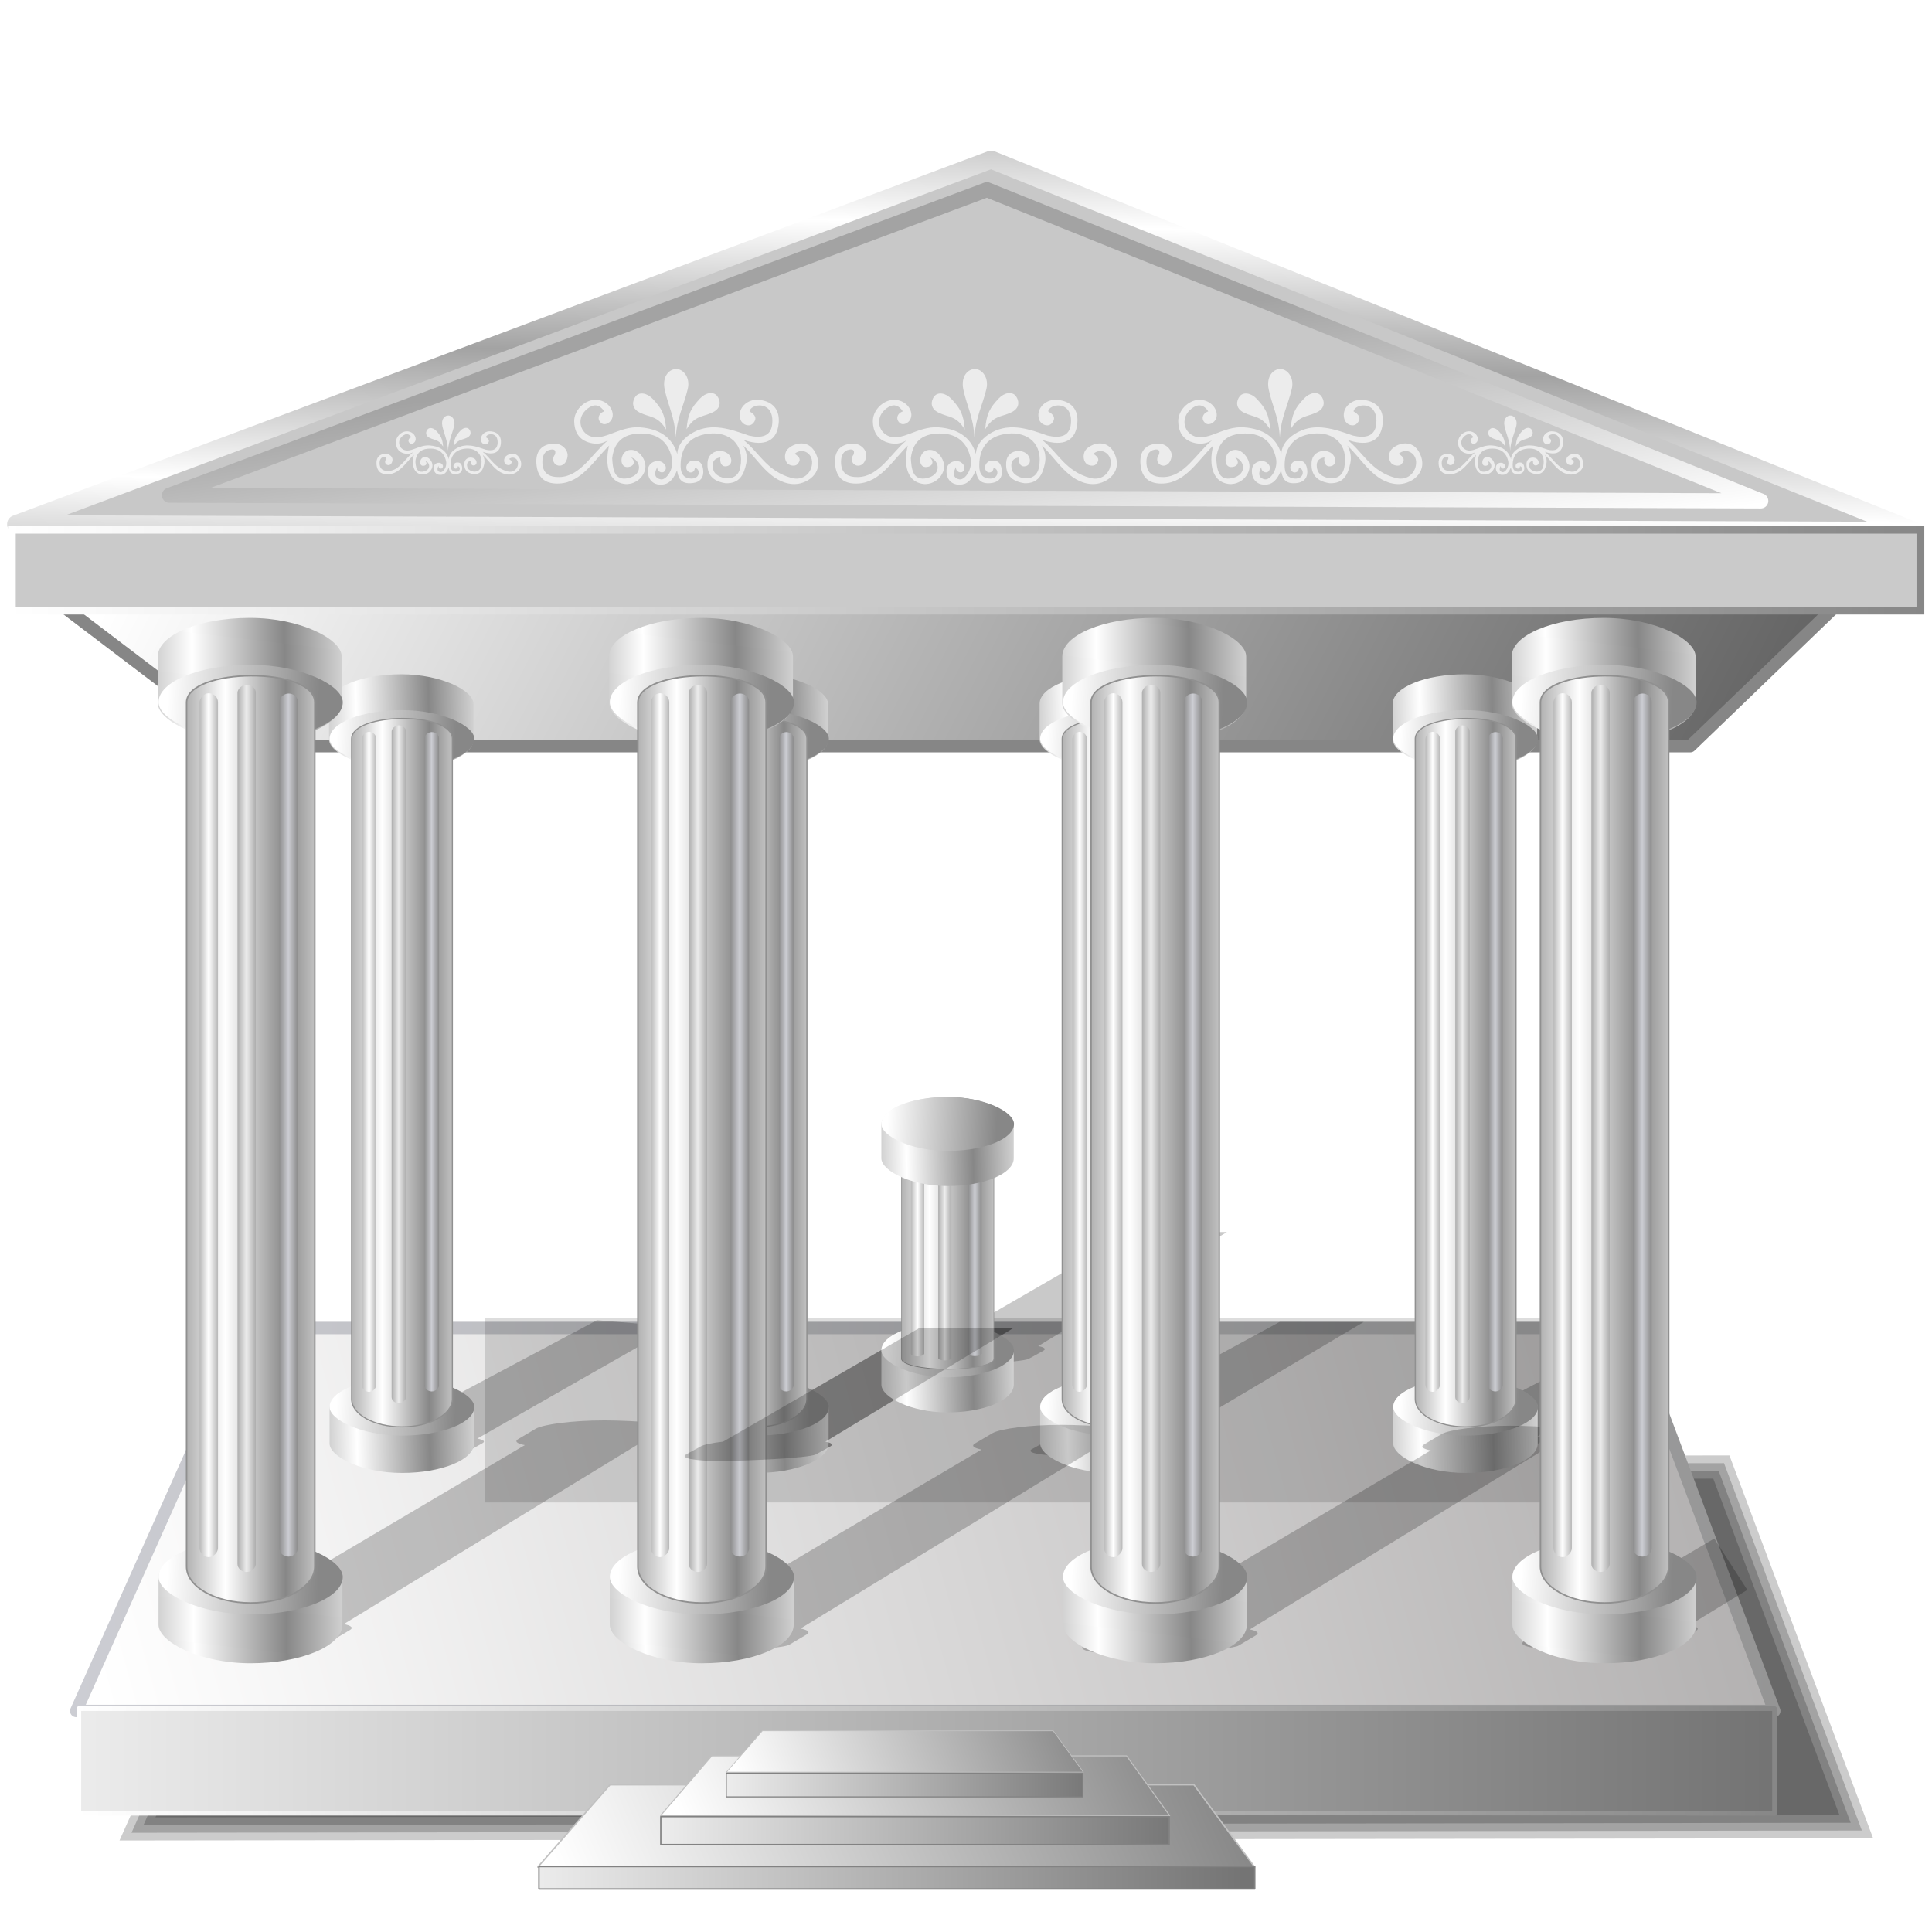 <?xml version="1.0" encoding="UTF-8" standalone="no"?>
<!-- Created with Inkscape (http://www.inkscape.org/) -->
<svg xmlns:dc="http://purl.org/dc/elements/1.1/" xmlns:cc="http://creativecommons.org/ns#" xmlns:rdf="http://www.w3.org/1999/02/22-rdf-syntax-ns#" xmlns:svg="http://www.w3.org/2000/svg" xmlns="http://www.w3.org/2000/svg" xmlns:xlink="http://www.w3.org/1999/xlink" xmlns:sodipodi="http://sodipodi.sourceforge.net/DTD/sodipodi-0.dtd" xmlns:inkscape="http://www.inkscape.org/namespaces/inkscape" id="svg2" inkscape:version="0.92.5 (2060ec1f9f, 2020-04-08)" width="256" height="256" viewBox="0 0 256 256" sodipodi:docname="user-home.svg" version="1.1">
 <defs id="defs6">
  <linearGradient id="linearGradient1237">
   <stop id="stop1232" stop-color="#ffffff" stop-opacity="1"/>
   <stop offset="1" id="stop1235" stop-color="#606060" stop-opacity="1"/>
  </linearGradient>
  <linearGradient id="linearGradient1016">
   <stop id="stop1011" stop-color="#ffffff" stop-opacity="1"/>
   <stop offset="1" id="stop1014" stop-color="#b1afaf" stop-opacity="1"/>
  </linearGradient>
  <linearGradient id="linearGradient1009">
   <stop stop-opacity="1" stop-color="#cccdd3" id="stop1004"/>
   <stop stop-opacity="1" stop-color="#959595" offset="1" id="stop1006"/>
  </linearGradient>
  <linearGradient id="linearGradient1029">
   <stop id="stop1025" stop-color="#cccdd3" stop-opacity="1"/>
   <stop id="stop1027" offset="1" stop-color="#8b8b8b" stop-opacity="1"/>
  </linearGradient>
  <linearGradient id="linearGradient1023">
   <stop id="stop1019" stop-color="#ececec" stop-opacity="1"/>
   <stop id="stop1021" offset="1" stop-color="#acacac" stop-opacity="1"/>
  </linearGradient>
  <linearGradient id="linearGradient1017">
   <stop id="stop1013" stop-color="#ffffff" stop-opacity="1"/>
   <stop offset="1" id="stop1015" stop-color="#b7b7b7" stop-opacity="1"/>
  </linearGradient>
  <linearGradient id="linearGradient958">
   <stop id="stop954" stop-color="#ffffff" stop-opacity="1"/>
   <stop offset="1" id="stop956" stop-color="#a3a3a3" stop-opacity="1"/>
  </linearGradient>
  <linearGradient id="linearGradient1244">
   <stop stop-opacity="1" stop-color="#ececec" id="stop1240"/>
   <stop stop-opacity="1" stop-color="#747474" offset="1" id="stop1242"/>
  </linearGradient>
  <linearGradient id="linearGradient1238">
   <stop stop-opacity="1" stop-color="#ffffff" id="stop1234"/>
   <stop stop-opacity="1" stop-color="#878787" id="stop1236" offset="1"/>
  </linearGradient>
  <clipPath id="clipPath2059" clipPathUnits="userSpaceOnUse">
   <path stroke-miterlimit="4" stroke-width="0.048" stroke-linecap="butt" fill-opacity="1" stroke-linejoin="miter" stroke="none" fill-rule="evenodd" fill="#ffffff" stroke-opacity="1" stroke-dasharray="none" inkscape:connector-curvature="0" sodipodi:nodetypes="csscsscccccccs" id="path2061" d="m -10.1,231.685 c 3.559,2.506 4.832,-0.585 2.965,-3.064 -3.182,-4.225 -6.444,-9.84 -12.355,-15.913 -2.595,-2.669 -11.861,-7.808 -11.861,-7.808 0,0 -0.115,-2.188 -0.099,-3.064 0.011,-0.582 -0.566,-0.564 -0.89,-0.297 -0.782,0.645 -2.471,2.57 -2.471,2.57 l -1.68,-0.099 -1.087,-1.581 c -0.297,-0.411 -0.636,-0.346 -0.89,0 -0.545,1.85 -0.879,3.885 -3.459,3.954 l 4.448,3.954 c 7.766,1.553 15.579,5.585 20.262,14.332 0,0 4.526,5.194 7.116,7.018 z"/>
  </clipPath>
  <clipPath clipPathUnits="userSpaceOnUse" id="clipPath2059-5">
   <path d="m -10.1,231.685 c 3.559,2.506 4.832,-0.585 2.965,-3.064 -3.182,-4.225 -6.444,-9.84 -12.355,-15.913 -2.595,-2.669 -11.861,-7.808 -11.861,-7.808 0,0 -0.115,-2.188 -0.099,-3.064 0.011,-0.582 -0.566,-0.564 -0.89,-0.297 -0.782,0.645 -2.471,2.57 -2.471,2.57 l -1.68,-0.099 -1.087,-1.581 c -0.297,-0.411 -0.636,-0.346 -0.89,0 -0.545,1.85 -0.879,3.885 -3.459,3.954 l 4.448,3.954 c 7.766,1.553 15.579,5.585 20.262,14.332 0,0 4.526,5.194 7.116,7.018 z" id="path2061-3" sodipodi:nodetypes="csscsscccccccs" inkscape:connector-curvature="0" stroke-dasharray="none" stroke-opacity="1" fill="#ffffff" fill-rule="evenodd" stroke="none" stroke-linejoin="miter" fill-opacity="1" stroke-linecap="butt" stroke-width="0.048" stroke-miterlimit="4"/>
  </clipPath>
  <clipPath id="clipPath">
   <path d="m -515.73,435.564 v 5.838 c 0,9.743 -7.844,17.587 -17.587,17.587 h -135.051 c -9.743,0 -17.587,-7.844 -17.587,-17.587 v -5.838 z" id="rect5264" inkscape:connector-curvature="0" sodipodi:nodetypes="csssscc" fill="#1b1b1b" stroke="none" fill-opacity="0.95"/>
  </clipPath>
  <clipPath id="clipPath2059-7" clipPathUnits="userSpaceOnUse">
   <path stroke-miterlimit="4" stroke-width="0.048" stroke-linecap="butt" fill-opacity="1" stroke-linejoin="miter" stroke="none" fill-rule="evenodd" fill="#ffffff" stroke-opacity="1" stroke-dasharray="none" inkscape:connector-curvature="0" sodipodi:nodetypes="csscsscccccccs" id="path2061-5" d="m -10.1,231.685 c 3.559,2.506 4.832,-0.585 2.965,-3.064 -3.182,-4.225 -6.444,-9.84 -12.355,-15.913 -2.595,-2.669 -11.861,-7.808 -11.861,-7.808 0,0 -0.115,-2.188 -0.099,-3.064 0.011,-0.582 -0.566,-0.564 -0.89,-0.297 -0.782,0.645 -2.471,2.57 -2.471,2.57 l -1.68,-0.099 -1.087,-1.581 c -0.297,-0.411 -0.636,-0.346 -0.89,0 -0.545,1.85 -0.879,3.885 -3.459,3.954 l 4.448,3.954 c 7.766,1.553 15.579,5.585 20.262,14.332 0,0 4.526,5.194 7.116,7.018 z"/>
  </clipPath>
  <clipPath id="clipPath1162" clipPathUnits="userSpaceOnUse">
   <path id="path1164" d="m -65.65,239.846 c -9.358,0 -16.952,7.594 -16.952,16.952 0,9.358 7.594,16.941 16.952,16.941 0.292,0 0.579,-0.008 0.868,-0.022 2.123,-0.108 4.148,-0.606 5.995,-1.424 l 2.67,3.971 c -0.226,0.495 -0.245,0.964 -0.011,1.313 l 15.673,23.326 c 0.495,0.737 1.944,0.632 3.248,-0.245 1.304,-0.876 1.964,-2.177 1.468,-2.914 L -51.423,274.417 c -0.233,-0.347 -0.683,-0.499 -1.224,-0.478 l -2.558,-3.804 c 3.96,-3.1 6.507,-7.92 6.507,-13.337 0,-9.358 -7.594,-16.952 -16.952,-16.952 z m 0,2.581 c 7.929,0 14.371,6.442 14.371,14.371 0,7.929 -6.442,14.36 -14.371,14.36 -7.929,0 -14.349,-6.431 -14.349,-14.36 0,-0.248 -0.001,-0.489 0.011,-0.734 0.384,-7.586 6.657,-13.637 14.338,-13.637 z" inkscape:connector-curvature="0" stroke-dasharray="none" stroke-opacity="1" fill="#000000" stroke="none" stroke-linejoin="round" fill-opacity="0.347" stroke-linecap="round" stroke-width="0.071" stroke-miterlimit="4"/>
  </clipPath>
  <linearGradient inkscape:collect="always" xlink:href="#linearGradient1244" id="linearGradient4468" gradientUnits="userSpaceOnUse" gradientTransform="matrix(0.055,0,0,0.053,-12,235.301)" x1="270.38" y1="1015.63" x2="1337.44" y2="1015.63"/>
  <linearGradient inkscape:collect="always" xlink:href="#linearGradient1016" id="linearGradient4524" gradientUnits="userSpaceOnUse" x1="273.61" y1="907.28" x2="1288.7" y2="633.37" gradientTransform="matrix(0.055,0,0,0.053,-11.711,236.864)"/>
  <linearGradient inkscape:collect="always" xlink:href="#linearGradient1238" id="linearGradient4530" gradientUnits="userSpaceOnUse" gradientTransform="matrix(0.023,0,0,0.011,12.769,281.802)" x1="270.38" y1="842.19" x2="1288.7" y2="633.37"/>
  <linearGradient inkscape:collect="always" xlink:href="#linearGradient1244" id="linearGradient4532" gradientUnits="userSpaceOnUse" gradientTransform="matrix(0.023,0,0,0.011,12.647,281.466)" x1="270.38" y1="1015.63" x2="1337.44" y2="1015.63"/>
  <linearGradient inkscape:collect="always" xlink:href="#linearGradient1238" id="linearGradient4538" gradientUnits="userSpaceOnUse" gradientTransform="matrix(0.017,0,0,0.008,18.818,282.974)" x1="270.38" y1="842.19" x2="1288.7" y2="633.37"/>
  <linearGradient inkscape:collect="always" xlink:href="#linearGradient1244" id="linearGradient4540" gradientUnits="userSpaceOnUse" gradientTransform="matrix(0.017,0,0,0.014,18.708,277.08)" x1="270.38" y1="1015.63" x2="1337.44" y2="1015.63"/>
  <linearGradient inkscape:collect="always" xlink:href="#linearGradient1238" id="linearGradient4547" gradientUnits="userSpaceOnUse" gradientTransform="matrix(0.012,0,0,0.006,22.419,283.889)" x1="270.38" y1="842.19" x2="1288.7" y2="633.37"/>
  <linearGradient inkscape:collect="always" xlink:href="#linearGradient1244" id="linearGradient4549" gradientUnits="userSpaceOnUse" gradientTransform="matrix(0.012,0,0,0.012,22.335,277.594)" x1="270.38" y1="1015.63" x2="1337.44" y2="1015.63"/>
  <linearGradient inkscape:collect="always" xlink:href="#linearGradient958" id="linearGradient4336" gradientUnits="userSpaceOnUse" gradientTransform="matrix(0.056,0,0,0.012,-11.794,238.296)" spreadMethod="reflect" x1="838.07" y1="-221.96" x2="789.13" y2="169.76"/>
  <linearGradient spreadMethod="reflect" y2="719.06" x2="1340.99" y1="719.06" x1="1288.22" gradientTransform="matrix(0.039,0,0,0.046,-105.923,233.614)" gradientUnits="userSpaceOnUse" id="linearGradient2506" xlink:href="#linearGradient1238" inkscape:collect="always"/>
  <linearGradient spreadMethod="reflect" y2="467.06" x2="1343.2" y1="468.31" x1="1262.27" gradientTransform="matrix(0.039,0,0,0.033,-106.023,236.505)" gradientUnits="userSpaceOnUse" id="linearGradient2508" xlink:href="#linearGradient1238" inkscape:collect="always"/>
  <linearGradient spreadMethod="reflect" y2="802.76" x2="1299.86" y1="802.76" x1="1289.16" gradientTransform="matrix(0.03,0,0,0.056,17.574,221.798)" gradientUnits="userSpaceOnUse" id="linearGradient2510" xlink:href="#linearGradient1017" inkscape:collect="always"/>
  <linearGradient spreadMethod="reflect" y2="802.76" x2="1299.86" y1="802.76" x1="1289.16" gradientTransform="matrix(0.03,0,0,0.056,16.283,221.188)" gradientUnits="userSpaceOnUse" id="linearGradient2512" xlink:href="#linearGradient1023" inkscape:collect="always"/>
  <linearGradient spreadMethod="reflect" y2="802.76" x2="1299.86" y1="802.76" x1="1289.16" gradientTransform="matrix(0.03,0,0,0.056,14.856,222.026)" gradientUnits="userSpaceOnUse" id="linearGradient2514" xlink:href="#linearGradient1029" inkscape:collect="always"/>
  <linearGradient y2="633.37" x2="1288.7" y1="842.19" x1="270.38" gradientTransform="matrix(0.058,0,0,-0.023,-12.605,269.856)" gradientUnits="userSpaceOnUse" id="linearGradient949" xlink:href="#linearGradient1237" inkscape:collect="always"/>
  <linearGradient spreadMethod="pad" y2="229.28" x2="574.37" y1="923.73" x1="971.25" gradientTransform="matrix(0.047,0,0,0.01,-4.431,238.542)" gradientUnits="userSpaceOnUse" id="linearGradient955" xlink:href="#linearGradient958" inkscape:collect="always"/>
  <linearGradient spreadMethod="reflect" y2="467.06" x2="1343.2" y1="468.31" x1="1262.27" gradientTransform="matrix(0.039,0,0,0.033,-105.999,267.94)" gradientUnits="userSpaceOnUse" id="linearGradient1003" xlink:href="#linearGradient1238" inkscape:collect="always"/>
  <linearGradient spreadMethod="pad" y2="430.78" x2="1372.04" y1="426.05" x1="1239.38" gradientTransform="matrix(0.039,0,0,0.033,-105.999,267.94)" gradientUnits="userSpaceOnUse" id="linearGradient1008" xlink:href="#linearGradient1238" inkscape:collect="always"/>
  <linearGradient spreadMethod="pad" y2="430.78" x2="1372.04" y1="426.05" x1="1239.38" gradientTransform="matrix(0.039,0,0,0.033,-105.999,238.1)" gradientUnits="userSpaceOnUse" id="linearGradient1012" xlink:href="#linearGradient1238" inkscape:collect="always"/>
  <linearGradient gradientTransform="matrix(1.017,0,0,1.017,-0.696,-4.669)" gradientUnits="userSpaceOnUse" y2="247.99" x2="66.61" y1="247.99" x1="1.246" id="linearGradient1311" xlink:href="#linearGradient1238" inkscape:collect="always"/>
  <linearGradient gradientTransform="matrix(1.017,0,0,1.017,-0.696,-4.669)" gradientUnits="userSpaceOnUse" y2="288.59" x2="61.58" y1="288.59" x1="3.586" id="linearGradient1319" xlink:href="#linearGradient1238" inkscape:collect="always"/>
  <linearGradient gradientTransform="matrix(1.017,0,0,1.017,-0.696,-4.669)" gradientUnits="userSpaceOnUse" y2="280.36" x2="61.57" y1="280.36" x1="3.491" id="linearGradient1327" xlink:href="#linearGradient1009" inkscape:collect="always"/>
  <linearGradient spreadMethod="reflect" y2="467.06" x2="1343.2" y1="468.31" x1="1262.27" gradientTransform="matrix(0.039,0,0,0.033,-59.971,267.447)" gradientUnits="userSpaceOnUse" id="linearGradient1105" xlink:href="#linearGradient1238" inkscape:collect="always"/>
  <linearGradient spreadMethod="pad" y2="430.78" x2="1372.04" y1="426.05" x1="1239.38" gradientTransform="matrix(0.039,0,0,0.033,-59.971,267.447)" gradientUnits="userSpaceOnUse" id="linearGradient1109" xlink:href="#linearGradient1238" inkscape:collect="always"/>
  <linearGradient spreadMethod="reflect" y2="719.06" x2="1340.99" y1="719.06" x1="1288.22" gradientTransform="matrix(0.039,0,0,0.018,-59.895,262.999)" gradientUnits="userSpaceOnUse" id="linearGradient1113" xlink:href="#linearGradient1238" inkscape:collect="always"/>
  <linearGradient spreadMethod="reflect" y2="802.76" x2="1299.86" y1="802.76" x1="1289.16" gradientTransform="matrix(0.03,0,0,0.022,-28.454,258.323)" gradientUnits="userSpaceOnUse" id="linearGradient1115" xlink:href="#linearGradient1017" inkscape:collect="always"/>
  <linearGradient spreadMethod="reflect" y2="802.76" x2="1299.86" y1="802.76" x1="1289.16" gradientTransform="matrix(0.03,0,0,0.022,-29.745,258.081)" gradientUnits="userSpaceOnUse" id="linearGradient1117" xlink:href="#linearGradient1023" inkscape:collect="always"/>
  <linearGradient spreadMethod="reflect" y2="802.76" x2="1299.86" y1="802.76" x1="1289.16" gradientTransform="matrix(0.03,0,0,0.022,-31.171,258.413)" gradientUnits="userSpaceOnUse" id="linearGradient1119" xlink:href="#linearGradient1029" inkscape:collect="always"/>
  <linearGradient spreadMethod="reflect" y2="467.06" x2="1343.2" y1="468.31" x1="1262.27" gradientTransform="matrix(0.039,0,0,0.033,-59.971,256.725)" gradientUnits="userSpaceOnUse" id="linearGradient1217" xlink:href="#linearGradient1238" inkscape:collect="always"/>
  <linearGradient spreadMethod="pad" y2="430.78" x2="1372.04" y1="426.05" x1="1239.38" gradientTransform="matrix(0.039,0,0,0.033,-59.971,256.725)" gradientUnits="userSpaceOnUse" id="linearGradient1219" xlink:href="#linearGradient1238" inkscape:collect="always"/>
  <filter height="1.116" y="-0.058" width="1.052" x="-0.026" id="filter1166" inkscape:collect="always" color-interpolation-filters="sRGB">
   <feGaussianBlur id="feGaussianBlur1168" stdDeviation="0.191" inkscape:collect="always"/>
  </filter>
  <filter height="1.116" y="-0.058" width="1.052" x="-0.026" id="filter1190" inkscape:collect="always" color-interpolation-filters="sRGB">
   <feGaussianBlur id="feGaussianBlur1192" stdDeviation="0.191" inkscape:collect="always"/>
  </filter>
  <filter height="1.126" y="-0.063" width="1.05" x="-0.025" id="filter1202" inkscape:collect="always" color-interpolation-filters="sRGB">
   <feGaussianBlur id="feGaussianBlur1204" stdDeviation="0.122" inkscape:collect="always"/>
  </filter>
  <filter height="1.125" y="-0.062" width="1.051" x="-0.025" id="filter1222" inkscape:collect="always" color-interpolation-filters="sRGB">
   <feGaussianBlur id="feGaussianBlur1224" stdDeviation="0.12" inkscape:collect="always"/>
  </filter>
  <filter height="1.116" y="-0.058" width="1.052" x="-0.026" id="filter1238" inkscape:collect="always" color-interpolation-filters="sRGB">
   <feGaussianBlur id="feGaussianBlur1240" stdDeviation="0.191" inkscape:collect="always"/>
  </filter>
  <filter height="1.124" y="-0.062" width="1.051" x="-0.025" id="filter1254" inkscape:collect="always" color-interpolation-filters="sRGB">
   <feGaussianBlur id="feGaussianBlur1256" stdDeviation="0.124" inkscape:collect="always"/>
  </filter>
  <filter height="1.109" y="-0.054" width="1.054" x="-0.027" id="filter1266" inkscape:collect="always" color-interpolation-filters="sRGB">
   <feGaussianBlur id="feGaussianBlur1268" stdDeviation="0.087" inkscape:collect="always"/>
  </filter>
  <linearGradient inkscape:collect="always" xlink:href="#linearGradient1238" id="linearGradient1670" gradientUnits="userSpaceOnUse" gradientTransform="matrix(0.039,0,0,0.033,-105.999,267.94)" x1="1262.27" y1="468.31" x2="1343.2" y2="467.06" spreadMethod="reflect"/>
  <linearGradient inkscape:collect="always" xlink:href="#linearGradient1238" id="linearGradient1672" gradientUnits="userSpaceOnUse" gradientTransform="matrix(0.039,0,0,0.033,-106.023,236.505)" x1="1262.27" y1="468.31" x2="1343.2" y2="467.06" spreadMethod="reflect"/>
  <linearGradient inkscape:collect="always" xlink:href="#linearGradient1238" id="linearGradient1674" gradientUnits="userSpaceOnUse" gradientTransform="matrix(0.039,0,0,0.033,-105.999,267.94)" x1="1239.38" y1="426.05" x2="1372.04" y2="430.78" spreadMethod="pad"/>
  <linearGradient inkscape:collect="always" xlink:href="#linearGradient1238" id="linearGradient1676" gradientUnits="userSpaceOnUse" gradientTransform="matrix(0.039,0,0,0.033,-105.999,238.1)" x1="1239.38" y1="426.05" x2="1372.04" y2="430.78" spreadMethod="pad"/>
  <linearGradient inkscape:collect="always" xlink:href="#linearGradient1238" id="linearGradient1678" gradientUnits="userSpaceOnUse" gradientTransform="matrix(0.039,0,0,0.046,-105.923,233.614)" x1="1288.22" y1="719.06" x2="1340.99" y2="719.06" spreadMethod="reflect"/>
  <linearGradient inkscape:collect="always" xlink:href="#linearGradient1017" id="linearGradient1680" gradientUnits="userSpaceOnUse" gradientTransform="matrix(0.03,0,0,0.056,17.574,221.798)" x1="1289.16" y1="802.76" x2="1299.86" y2="802.76" spreadMethod="reflect"/>
  <linearGradient inkscape:collect="always" xlink:href="#linearGradient1023" id="linearGradient1682" gradientUnits="userSpaceOnUse" gradientTransform="matrix(0.03,0,0,0.056,16.283,221.188)" x1="1289.16" y1="802.76" x2="1299.86" y2="802.76" spreadMethod="reflect"/>
  <linearGradient inkscape:collect="always" xlink:href="#linearGradient1029" id="linearGradient1684" gradientUnits="userSpaceOnUse" gradientTransform="matrix(0.03,0,0,0.056,14.856,222.026)" x1="1289.16" y1="802.76" x2="1299.86" y2="802.76" spreadMethod="reflect"/>
  <linearGradient inkscape:collect="always" xlink:href="#linearGradient1238" id="linearGradient1686" gradientUnits="userSpaceOnUse" gradientTransform="matrix(0.039,0,0,0.033,-105.999,267.94)" x1="1262.27" y1="468.31" x2="1343.2" y2="467.06" spreadMethod="reflect"/>
  <linearGradient inkscape:collect="always" xlink:href="#linearGradient1238" id="linearGradient1688" gradientUnits="userSpaceOnUse" gradientTransform="matrix(0.039,0,0,0.033,-106.023,236.505)" x1="1262.27" y1="468.31" x2="1343.2" y2="467.06" spreadMethod="reflect"/>
  <linearGradient inkscape:collect="always" xlink:href="#linearGradient1238" id="linearGradient1690" gradientUnits="userSpaceOnUse" gradientTransform="matrix(0.039,0,0,0.033,-105.999,267.94)" x1="1239.38" y1="426.05" x2="1372.04" y2="430.78" spreadMethod="pad"/>
  <linearGradient inkscape:collect="always" xlink:href="#linearGradient1238" id="linearGradient1692" gradientUnits="userSpaceOnUse" gradientTransform="matrix(0.039,0,0,0.033,-105.999,238.1)" x1="1239.38" y1="426.05" x2="1372.04" y2="430.78" spreadMethod="pad"/>
  <linearGradient inkscape:collect="always" xlink:href="#linearGradient1238" id="linearGradient1694" gradientUnits="userSpaceOnUse" gradientTransform="matrix(0.039,0,0,0.046,-105.923,233.614)" x1="1288.22" y1="719.06" x2="1340.99" y2="719.06" spreadMethod="reflect"/>
  <linearGradient inkscape:collect="always" xlink:href="#linearGradient1017" id="linearGradient1696" gradientUnits="userSpaceOnUse" gradientTransform="matrix(0.03,0,0,0.056,17.574,221.798)" x1="1289.16" y1="802.76" x2="1299.86" y2="802.76" spreadMethod="reflect"/>
  <linearGradient inkscape:collect="always" xlink:href="#linearGradient1023" id="linearGradient1698" gradientUnits="userSpaceOnUse" gradientTransform="matrix(0.03,0,0,0.056,16.283,221.188)" x1="1289.16" y1="802.76" x2="1299.86" y2="802.76" spreadMethod="reflect"/>
  <linearGradient inkscape:collect="always" xlink:href="#linearGradient1029" id="linearGradient1700" gradientUnits="userSpaceOnUse" gradientTransform="matrix(0.03,0,0,0.056,14.856,222.026)" x1="1289.16" y1="802.76" x2="1299.86" y2="802.76" spreadMethod="reflect"/>
  <linearGradient inkscape:collect="always" xlink:href="#linearGradient1238" id="linearGradient1702" gradientUnits="userSpaceOnUse" gradientTransform="matrix(0.039,0,0,0.033,-105.999,267.94)" x1="1262.27" y1="468.31" x2="1343.2" y2="467.06" spreadMethod="reflect"/>
  <linearGradient inkscape:collect="always" xlink:href="#linearGradient1238" id="linearGradient1704" gradientUnits="userSpaceOnUse" gradientTransform="matrix(0.039,0,0,0.033,-106.023,236.505)" x1="1262.27" y1="468.31" x2="1343.2" y2="467.06" spreadMethod="reflect"/>
  <linearGradient inkscape:collect="always" xlink:href="#linearGradient1238" id="linearGradient1706" gradientUnits="userSpaceOnUse" gradientTransform="matrix(0.039,0,0,0.033,-105.999,267.94)" x1="1239.38" y1="426.05" x2="1372.04" y2="430.78" spreadMethod="pad"/>
  <linearGradient inkscape:collect="always" xlink:href="#linearGradient1238" id="linearGradient1708" gradientUnits="userSpaceOnUse" gradientTransform="matrix(0.039,0,0,0.033,-105.999,238.1)" x1="1239.38" y1="426.05" x2="1372.04" y2="430.78" spreadMethod="pad"/>
  <linearGradient inkscape:collect="always" xlink:href="#linearGradient1238" id="linearGradient1710" gradientUnits="userSpaceOnUse" gradientTransform="matrix(0.039,0,0,0.046,-105.923,233.614)" x1="1288.22" y1="719.06" x2="1340.99" y2="719.06" spreadMethod="reflect"/>
  <linearGradient inkscape:collect="always" xlink:href="#linearGradient1017" id="linearGradient1712" gradientUnits="userSpaceOnUse" gradientTransform="matrix(0.03,0,0,0.056,17.574,221.798)" x1="1289.16" y1="802.76" x2="1299.86" y2="802.76" spreadMethod="reflect"/>
  <linearGradient inkscape:collect="always" xlink:href="#linearGradient1023" id="linearGradient1714" gradientUnits="userSpaceOnUse" gradientTransform="matrix(0.03,0,0,0.056,16.283,221.188)" x1="1289.16" y1="802.76" x2="1299.86" y2="802.76" spreadMethod="reflect"/>
  <linearGradient inkscape:collect="always" xlink:href="#linearGradient1029" id="linearGradient1716" gradientUnits="userSpaceOnUse" gradientTransform="matrix(0.03,0,0,0.056,14.856,222.026)" x1="1289.16" y1="802.76" x2="1299.86" y2="802.76" spreadMethod="reflect"/>
  <linearGradient inkscape:collect="always" xlink:href="#linearGradient1238" id="linearGradient1718" gradientUnits="userSpaceOnUse" gradientTransform="matrix(0.039,0,0,0.033,-105.999,267.94)" x1="1262.27" y1="468.31" x2="1343.2" y2="467.06" spreadMethod="reflect"/>
  <linearGradient inkscape:collect="always" xlink:href="#linearGradient1238" id="linearGradient1720" gradientUnits="userSpaceOnUse" gradientTransform="matrix(0.039,0,0,0.033,-106.023,236.505)" x1="1262.27" y1="468.31" x2="1343.2" y2="467.06" spreadMethod="reflect"/>
  <linearGradient inkscape:collect="always" xlink:href="#linearGradient1238" id="linearGradient1722" gradientUnits="userSpaceOnUse" gradientTransform="matrix(0.039,0,0,0.033,-105.999,267.94)" x1="1239.38" y1="426.05" x2="1372.04" y2="430.78" spreadMethod="pad"/>
  <linearGradient inkscape:collect="always" xlink:href="#linearGradient1238" id="linearGradient1724" gradientUnits="userSpaceOnUse" gradientTransform="matrix(0.039,0,0,0.033,-105.999,238.1)" x1="1239.38" y1="426.05" x2="1372.04" y2="430.78" spreadMethod="pad"/>
  <linearGradient inkscape:collect="always" xlink:href="#linearGradient1238" id="linearGradient1726" gradientUnits="userSpaceOnUse" gradientTransform="matrix(0.039,0,0,0.046,-105.923,233.614)" x1="1288.22" y1="719.06" x2="1340.99" y2="719.06" spreadMethod="reflect"/>
  <linearGradient inkscape:collect="always" xlink:href="#linearGradient1017" id="linearGradient1728" gradientUnits="userSpaceOnUse" gradientTransform="matrix(0.03,0,0,0.056,17.574,221.798)" x1="1289.16" y1="802.76" x2="1299.86" y2="802.76" spreadMethod="reflect"/>
  <linearGradient inkscape:collect="always" xlink:href="#linearGradient1023" id="linearGradient1730" gradientUnits="userSpaceOnUse" gradientTransform="matrix(0.03,0,0,0.056,16.283,221.188)" x1="1289.16" y1="802.76" x2="1299.86" y2="802.76" spreadMethod="reflect"/>
  <linearGradient inkscape:collect="always" xlink:href="#linearGradient1029" id="linearGradient1732" gradientUnits="userSpaceOnUse" gradientTransform="matrix(0.03,0,0,0.056,14.856,222.026)" x1="1289.16" y1="802.76" x2="1299.86" y2="802.76" spreadMethod="reflect"/>
  <linearGradient inkscape:collect="always" xlink:href="#linearGradient1238" id="linearGradient1734" gradientUnits="userSpaceOnUse" gradientTransform="matrix(0.039,0,0,0.033,-105.999,267.94)" x1="1262.27" y1="468.31" x2="1343.2" y2="467.06" spreadMethod="reflect"/>
  <linearGradient inkscape:collect="always" xlink:href="#linearGradient1238" id="linearGradient1736" gradientUnits="userSpaceOnUse" gradientTransform="matrix(0.039,0,0,0.033,-106.023,236.505)" x1="1262.27" y1="468.31" x2="1343.2" y2="467.06" spreadMethod="reflect"/>
  <linearGradient inkscape:collect="always" xlink:href="#linearGradient1238" id="linearGradient1738" gradientUnits="userSpaceOnUse" gradientTransform="matrix(0.039,0,0,0.033,-105.999,267.94)" x1="1239.38" y1="426.05" x2="1372.04" y2="430.78" spreadMethod="pad"/>
  <linearGradient inkscape:collect="always" xlink:href="#linearGradient1238" id="linearGradient1740" gradientUnits="userSpaceOnUse" gradientTransform="matrix(0.039,0,0,0.033,-105.999,238.1)" x1="1239.38" y1="426.05" x2="1372.04" y2="430.78" spreadMethod="pad"/>
  <linearGradient inkscape:collect="always" xlink:href="#linearGradient1238" id="linearGradient1742" gradientUnits="userSpaceOnUse" gradientTransform="matrix(0.039,0,0,0.046,-105.923,233.614)" x1="1288.22" y1="719.06" x2="1340.99" y2="719.06" spreadMethod="reflect"/>
  <linearGradient inkscape:collect="always" xlink:href="#linearGradient1017" id="linearGradient1744" gradientUnits="userSpaceOnUse" gradientTransform="matrix(0.03,0,0,0.056,17.574,221.798)" x1="1289.16" y1="802.76" x2="1299.86" y2="802.76" spreadMethod="reflect"/>
  <linearGradient inkscape:collect="always" xlink:href="#linearGradient1023" id="linearGradient1746" gradientUnits="userSpaceOnUse" gradientTransform="matrix(0.03,0,0,0.056,16.283,221.188)" x1="1289.16" y1="802.76" x2="1299.86" y2="802.76" spreadMethod="reflect"/>
  <linearGradient inkscape:collect="always" xlink:href="#linearGradient1029" id="linearGradient1748" gradientUnits="userSpaceOnUse" gradientTransform="matrix(0.03,0,0,0.056,14.856,222.026)" x1="1289.16" y1="802.76" x2="1299.86" y2="802.76" spreadMethod="reflect"/>
  <linearGradient inkscape:collect="always" xlink:href="#linearGradient1238" id="linearGradient1750" gradientUnits="userSpaceOnUse" gradientTransform="matrix(0.039,0,0,0.033,-105.999,267.94)" x1="1262.27" y1="468.31" x2="1343.2" y2="467.06" spreadMethod="reflect"/>
  <linearGradient inkscape:collect="always" xlink:href="#linearGradient1238" id="linearGradient1752" gradientUnits="userSpaceOnUse" gradientTransform="matrix(0.039,0,0,0.033,-106.023,236.505)" x1="1262.27" y1="468.31" x2="1343.2" y2="467.06" spreadMethod="reflect"/>
  <linearGradient inkscape:collect="always" xlink:href="#linearGradient1238" id="linearGradient1754" gradientUnits="userSpaceOnUse" gradientTransform="matrix(0.039,0,0,0.033,-105.999,267.94)" x1="1239.38" y1="426.05" x2="1372.04" y2="430.78" spreadMethod="pad"/>
  <linearGradient inkscape:collect="always" xlink:href="#linearGradient1238" id="linearGradient1756" gradientUnits="userSpaceOnUse" gradientTransform="matrix(0.039,0,0,0.033,-105.999,238.1)" x1="1239.38" y1="426.05" x2="1372.04" y2="430.78" spreadMethod="pad"/>
  <linearGradient inkscape:collect="always" xlink:href="#linearGradient1238" id="linearGradient1758" gradientUnits="userSpaceOnUse" gradientTransform="matrix(0.039,0,0,0.046,-105.923,233.614)" x1="1288.22" y1="719.06" x2="1340.99" y2="719.06" spreadMethod="reflect"/>
  <linearGradient inkscape:collect="always" xlink:href="#linearGradient1017" id="linearGradient1760" gradientUnits="userSpaceOnUse" gradientTransform="matrix(0.03,0,0,0.056,17.574,221.798)" x1="1289.16" y1="802.76" x2="1299.86" y2="802.76" spreadMethod="reflect"/>
  <linearGradient inkscape:collect="always" xlink:href="#linearGradient1023" id="linearGradient1762" gradientUnits="userSpaceOnUse" gradientTransform="matrix(0.03,0,0,0.056,16.283,221.188)" x1="1289.16" y1="802.76" x2="1299.86" y2="802.76" spreadMethod="reflect"/>
  <linearGradient inkscape:collect="always" xlink:href="#linearGradient1029" id="linearGradient1764" gradientUnits="userSpaceOnUse" gradientTransform="matrix(0.03,0,0,0.056,14.856,222.026)" x1="1289.16" y1="802.76" x2="1299.86" y2="802.76" spreadMethod="reflect"/>
  <linearGradient inkscape:collect="always" xlink:href="#linearGradient1238" id="linearGradient1766" gradientUnits="userSpaceOnUse" gradientTransform="matrix(0.039,0,0,0.033,-105.999,267.94)" x1="1262.27" y1="468.31" x2="1343.2" y2="467.06" spreadMethod="reflect"/>
  <linearGradient inkscape:collect="always" xlink:href="#linearGradient1238" id="linearGradient1768" gradientUnits="userSpaceOnUse" gradientTransform="matrix(0.039,0,0,0.033,-106.023,236.505)" x1="1262.27" y1="468.31" x2="1343.2" y2="467.06" spreadMethod="reflect"/>
  <linearGradient inkscape:collect="always" xlink:href="#linearGradient1238" id="linearGradient1770" gradientUnits="userSpaceOnUse" gradientTransform="matrix(0.039,0,0,0.033,-105.999,267.94)" x1="1239.38" y1="426.05" x2="1372.04" y2="430.78" spreadMethod="pad"/>
  <linearGradient inkscape:collect="always" xlink:href="#linearGradient1238" id="linearGradient1772" gradientUnits="userSpaceOnUse" gradientTransform="matrix(0.039,0,0,0.033,-105.999,238.1)" x1="1239.38" y1="426.05" x2="1372.04" y2="430.78" spreadMethod="pad"/>
  <linearGradient inkscape:collect="always" xlink:href="#linearGradient1238" id="linearGradient1774" gradientUnits="userSpaceOnUse" gradientTransform="matrix(0.039,0,0,0.046,-105.923,233.614)" x1="1288.22" y1="719.06" x2="1340.99" y2="719.06" spreadMethod="reflect"/>
  <linearGradient inkscape:collect="always" xlink:href="#linearGradient1017" id="linearGradient1776" gradientUnits="userSpaceOnUse" gradientTransform="matrix(0.03,0,0,0.056,17.574,221.798)" x1="1289.16" y1="802.76" x2="1299.86" y2="802.76" spreadMethod="reflect"/>
  <linearGradient inkscape:collect="always" xlink:href="#linearGradient1023" id="linearGradient1778" gradientUnits="userSpaceOnUse" gradientTransform="matrix(0.03,0,0,0.056,16.283,221.188)" x1="1289.16" y1="802.76" x2="1299.86" y2="802.76" spreadMethod="reflect"/>
  <linearGradient inkscape:collect="always" xlink:href="#linearGradient1029" id="linearGradient1780" gradientUnits="userSpaceOnUse" gradientTransform="matrix(0.03,0,0,0.056,14.856,222.026)" x1="1289.16" y1="802.76" x2="1299.86" y2="802.76" spreadMethod="reflect"/>
 </defs>
 <sodipodi:namedview pagecolor="#ff0000" bordercolor="#666666" borderopacity="1" objecttolerance="10" gridtolerance="10" guidetolerance="10" inkscape:pageopacity="0" inkscape:pageshadow="2" inkscape:window-width="1920" inkscape:window-height="1056" id="namedview4" showgrid="false" inkscape:snap-global="false" inkscape:zoom="3.5117188" inkscape:cx="128" inkscape:cy="128" inkscape:window-x="0" inkscape:window-y="0" inkscape:window-maximized="1" inkscape:current-layer="svg2"/>
 <g transform="matrix(3.819,0,0,3.819,-1.122,-870.117)" id="layer1" inkscape:label="Layer 1">
  <g transform="matrix(1.017,0,0,1.017,69.112,-0.072)" id="g1028">
   <path stroke-miterlimit="4" inkscape:connector-curvature="0" sodipodi:nodetypes="ccccc" id="path1010" d="m -57.755,273.832 49.089,-0.077 4.902,13.061 -59.827,0.077 z" stroke-dasharray="none" stroke-opacity="1" fill="#000000" stroke="none" stroke-linejoin="round" fill-opacity="0.203" stroke-linecap="round" stroke-width="0.423"/>
   <path stroke-miterlimit="4" d="m -57.582,274.096 c -1.867,4.178 -3.733,8.355 -5.6,12.533 19.678,-0.025 39.357,-0.051 59.035,-0.076 -1.568,-4.178 -3.135,-8.355 -4.703,-12.533 -16.244,0.025 -32.488,0.051 -48.732,0.076 z" id="path1012" inkscape:connector-curvature="0" stroke-dasharray="none" stroke-opacity="1" fill="#000000" stroke="none" stroke-linejoin="round" fill-opacity="0.203" stroke-linecap="round" stroke-width="0.423"/>
   <path stroke-miterlimit="4" d="m -57.41,274.359 c -1.788,4.002 -3.576,8.004 -5.363,12.006 19.415,-0.025 38.829,-0.051 58.244,-0.076 -1.501,-4.002 -3.003,-8.004 -4.504,-12.006 -16.126,0.025 -32.251,0.051 -48.377,0.076 z" id="path1016" inkscape:connector-curvature="0" stroke-dasharray="none" stroke-opacity="1" fill="#000000" stroke="none" stroke-linejoin="round" fill-opacity="0.203" stroke-linecap="round" stroke-width="0.423"/>
   <path stroke-miterlimit="4" d="m -57.238,274.623 c -1.709,3.826 -3.418,7.652 -5.127,11.479 19.151,-0.025 38.302,-0.051 57.453,-0.076 -1.435,-3.826 -2.87,-7.652 -4.305,-11.479 -16.007,0.025 -32.014,0.051 -48.021,0.076 z" id="path1020" inkscape:connector-curvature="0" stroke-dasharray="none" stroke-opacity="1" fill="#000000" stroke="none" stroke-linejoin="round" fill-opacity="0.203" stroke-linecap="round" stroke-width="0.423"/>
  </g>
  <path d="M 8.87,253.728 H 58.939 l 5.359,-5.16 -62.633,-0.312 z" id="path947" sodipodi:nodetypes="ccccc" inkscape:connector-curvature="0" stroke-miterlimit="4" stroke-dasharray="none" stroke-opacity="1" fill="url(#linearGradient949)" stroke="#868686" stroke-linejoin="round" fill-opacity="1" stroke-linecap="round" stroke-width="0.43"/>
  <path stroke-miterlimit="4" inkscape:connector-curvature="0" sodipodi:nodetypes="ccccc" id="rect21351" d="M 8.874,273.916 H 56.868 l 4.987,13.287 H 2.938 Z" stroke-dasharray="none" stroke-opacity="1" fill="url(#linearGradient4524)" stroke="url(#linearGradient1327)" stroke-linejoin="round" fill-opacity="1" stroke-linecap="round" stroke-width="0.43"/>
  <path inkscape:transform-center-y="1.3018941" inkscape:transform-center-x="3.8291004" d="m 39.593,270.591 -6.824,3.951 c -0.371,0.042 -0.66,0.1 -0.778,0.165 l -0.502,0.277 c -0.23,0.127 0.284,0.229 1.153,0.229 0.869,0 3.117,-0.102 3.347,-0.229 l 0.502,-0.277 c 0.117,-0.064 0.041,-0.122 -0.174,-0.164 l 6.546,-3.956 z" id="path1270" inkscape:connector-curvature="0" sodipodi:nodetypes="ccccsccccc" fill="#000000" filter="url(#filter1222)" stroke="none" fill-opacity="0.212" stroke-width="0.016"/>
  <path d="m 13.307,277.751 c -0.371,0.042 -0.66,0.1 -0.778,0.165 l -0.502,0.277 c -0.23,0.127 0.284,0.229 1.153,0.229 0.869,0 3.117,-0.102 3.347,-0.229 l 0.502,-0.277 c 0.117,-0.064 0.041,-0.122 -0.174,-0.164 l 6.817,-3.888 -2.668,-0.218 c 0,0 -7.224,3.84 -7.698,4.106 z" id="path1427" inkscape:connector-curvature="0" sodipodi:nodetypes="cccscccccc" fill="#000000" filter="url(#filter1254)" stroke="none" fill-opacity="0.212" stroke-width="0.016"/>
  <path sodipodi:nodetypes="ccccsccccc" inkscape:connector-curvature="0" id="path1429" d="m 32.206,273.908 -6.824,3.951 c -0.371,0.042 -0.66,0.1 -0.778,0.165 l -0.502,0.277 c -0.23,0.127 0.284,0.229 1.153,0.229 0.869,0 3.117,-0.102 3.347,-0.229 l 0.502,-0.277 c 0.117,-0.064 0.041,-0.122 -0.174,-0.164 l 6.546,-3.956 z" fill="#000000" filter="url(#filter1222)" stroke="none" fill-opacity="0.212" stroke-width="0.016"/>
  <path d="m 57.197,273.953 -7.105,3.721 c -0.371,0.042 -0.66,0.1 -0.778,0.165 l -0.502,0.277 c -0.23,0.127 0.284,0.229 1.153,0.229 0.869,0 3.117,-0.102 3.347,-0.229 l 0.502,-0.277 c 0.117,-0.064 0.041,-0.122 -0.174,-0.164 l 4.23,-2.721 z" id="path1431" inkscape:connector-curvature="0" sodipodi:nodetypes="ccccsccccc" fill="#000000" stroke="none" fill-opacity="0.212" stroke-width="0.016"/>
  <rect y="273.56" x="17.11" height="6.408" width="41.01" id="rect1274" stroke-miterlimit="4" opacity="1" stroke-dasharray="none" stroke-opacity="0.644" paint-order="normal" fill="#000000" fill-rule="evenodd" stroke="none" stroke-linejoin="round" fill-opacity="0.133" stroke-linecap="round" stroke-width="0.272" stroke-dashoffset="0"/>
  <path sodipodi:nodetypes="ccccsccccc" inkscape:connector-curvature="0" id="path1435" d="m 44.696,273.702 -7.314,3.971 c -0.371,0.042 -0.66,0.1 -0.778,0.165 l -0.502,0.277 c -0.23,0.127 0.284,0.229 1.153,0.229 0.869,0 3.117,-0.102 3.347,-0.229 l 0.502,-0.277 c 0.117,-0.064 0.041,-0.122 -0.174,-0.164 l 6.681,-3.968 z" fill="#000000" filter="url(#filter1202)" stroke="none" fill-opacity="0.212" stroke-width="0.016"/>
  <g id="g1236" transform="matrix(0.799,0,0,0.777,58.04,57.427)">
   <g transform="translate(46.189)" id="g1180">
    <rect ry="1.316" rx="3.137" y="280.87" x="-57.962" height="4.223" width="6.274" id="rect1164" fill="url(#linearGradient1670)" stroke="none" fill-opacity="1" stroke-width="0.053"/>
    <rect id="rect1166" width="6.274" height="4.223" x="-57.986" y="249.43" rx="3.137" ry="1.316" fill="url(#linearGradient1672)" stroke="none" fill-opacity="1" stroke-width="0.053"/>
    <rect id="rect1168" width="6.286" height="2.556" x="-57.962" y="280.87" rx="3.137" ry="1.278" fill="url(#linearGradient1674)" stroke="none" fill-opacity="1" stroke-width="0.053"/>
    <rect ry="1.278" rx="3.137" y="251.03" x="-57.962" height="2.556" width="6.286" id="rect1170" fill="url(#linearGradient1676)" stroke="none" fill-opacity="1" stroke-width="0.053"/>
    <path inkscape:connector-curvature="0" d="m -52.63,252.309 v 29.482 c 0,0.69 -0.975,1.245 -2.187,1.245 -1.212,0 -2.187,-0.555 -2.187,-1.245 V 252.309 c 0.025,-1.188 4.372,-1.23 4.374,0 z" id="path1172" sodipodi:nodetypes="ccsccc" stroke-opacity="1" fill="url(#linearGradient1678)" stroke="#909090" fill-opacity="1" stroke-width="0.051"/>
    <rect id="rect1174" width="0.628" height="29.472" x="55.933" y="252" ry="0.31" rx="0.314" transform="scale(-1,1)" fill="url(#linearGradient1680)" stroke="none" fill-opacity="1" stroke-width="0.055"/>
    <rect y="251.71" x="54.641" height="30.27" width="0.626" id="rect1176" ry="0.274" rx="0.313" transform="scale(-1,1)" fill="url(#linearGradient1682)" stroke="none" fill-opacity="1" stroke-width="0.055"/>
    <rect id="rect1178" width="0.628" height="29.444" x="53.21" y="252.01" ry="0.27" rx="0.314" transform="scale(-1,1)" fill="url(#linearGradient1684)" stroke="none" fill-opacity="1" stroke-width="0.055"/>
   </g>
   <g transform="translate(30.857)" id="g1198">
    <rect ry="1.316" rx="3.137" y="280.87" x="-57.962" height="4.223" width="6.274" id="rect1182" fill="url(#linearGradient1686)" stroke="none" fill-opacity="1" stroke-width="0.053"/>
    <rect id="rect1184" width="6.274" height="4.223" x="-57.986" y="249.43" rx="3.137" ry="1.316" fill="url(#linearGradient1688)" stroke="none" fill-opacity="1" stroke-width="0.053"/>
    <rect id="rect1186" width="6.286" height="2.556" x="-57.962" y="280.87" rx="3.137" ry="1.278" fill="url(#linearGradient1690)" stroke="none" fill-opacity="1" stroke-width="0.053"/>
    <rect ry="1.278" rx="3.137" y="251.03" x="-57.962" height="2.556" width="6.286" id="rect1188" fill="url(#linearGradient1692)" stroke="none" fill-opacity="1" stroke-width="0.053"/>
    <path inkscape:connector-curvature="0" d="m -52.63,252.309 v 29.482 c 0,0.69 -0.975,1.245 -2.187,1.245 -1.212,0 -2.187,-0.555 -2.187,-1.245 V 252.309 c 0.025,-1.188 4.372,-1.23 4.374,0 z" id="path1190" sodipodi:nodetypes="ccsccc" stroke-opacity="1" fill="url(#linearGradient1694)" stroke="#909090" fill-opacity="1" stroke-width="0.051"/>
    <rect id="rect1192" width="0.628" height="29.472" x="55.933" y="252" ry="0.31" rx="0.314" transform="scale(-1,1)" fill="url(#linearGradient1696)" stroke="none" fill-opacity="1" stroke-width="0.055"/>
    <rect y="251.71" x="54.641" height="30.27" width="0.626" id="rect1194" ry="0.274" rx="0.313" transform="scale(-1,1)" fill="url(#linearGradient1698)" stroke="none" fill-opacity="1" stroke-width="0.055"/>
    <rect id="rect1196" width="0.628" height="29.444" x="53.21" y="252.01" ry="0.27" rx="0.314" transform="scale(-1,1)" fill="url(#linearGradient1700)" stroke="none" fill-opacity="1" stroke-width="0.055"/>
   </g>
   <g transform="translate(15.396)" id="g1216">
    <rect ry="1.316" rx="3.137" y="280.87" x="-57.962" height="4.223" width="6.274" id="rect1200" fill="url(#linearGradient1702)" stroke="none" fill-opacity="1" stroke-width="0.053"/>
    <rect id="rect1202" width="6.274" height="4.223" x="-57.986" y="249.43" rx="3.137" ry="1.316" fill="url(#linearGradient1704)" stroke="none" fill-opacity="1" stroke-width="0.053"/>
    <rect id="rect1204" width="6.286" height="2.556" x="-57.962" y="280.87" rx="3.137" ry="1.278" fill="url(#linearGradient1706)" stroke="none" fill-opacity="1" stroke-width="0.053"/>
    <rect ry="1.278" rx="3.137" y="251.03" x="-57.962" height="2.556" width="6.286" id="rect1206" fill="url(#linearGradient1708)" stroke="none" fill-opacity="1" stroke-width="0.053"/>
    <path inkscape:connector-curvature="0" d="m -52.63,252.309 v 29.482 c 0,0.69 -0.975,1.245 -2.187,1.245 -1.212,0 -2.187,-0.555 -2.187,-1.245 V 252.309 c 0.025,-1.188 4.372,-1.23 4.374,0 z" id="path1208" sodipodi:nodetypes="ccsccc" stroke-opacity="1" fill="url(#linearGradient1710)" stroke="#909090" fill-opacity="1" stroke-width="0.051"/>
    <rect id="rect1210" width="0.628" height="29.472" x="55.933" y="252" ry="0.31" rx="0.314" transform="scale(-1,1)" fill="url(#linearGradient1712)" stroke="none" fill-opacity="1" stroke-width="0.055"/>
    <rect y="251.71" x="54.641" height="30.27" width="0.626" id="rect1212" ry="0.274" rx="0.313" transform="scale(-1,1)" fill="url(#linearGradient1714)" stroke="none" fill-opacity="1" stroke-width="0.055"/>
    <rect id="rect1214" width="0.628" height="29.444" x="53.21" y="252.01" ry="0.27" rx="0.314" transform="scale(-1,1)" fill="url(#linearGradient1716)" stroke="none" fill-opacity="1" stroke-width="0.055"/>
   </g>
   <g id="g1234">
    <rect id="rect1218" width="6.274" height="4.223" x="-57.962" y="280.87" rx="3.137" ry="1.316" fill="url(#linearGradient1718)" stroke="none" fill-opacity="1" stroke-width="0.053"/>
    <rect ry="1.316" rx="3.137" y="249.43" x="-57.986" height="4.223" width="6.274" id="rect1220" fill="url(#linearGradient1720)" stroke="none" fill-opacity="1" stroke-width="0.053"/>
    <rect ry="1.278" rx="3.137" y="280.87" x="-57.962" height="2.556" width="6.286" id="rect1222" fill="url(#linearGradient1722)" stroke="none" fill-opacity="1" stroke-width="0.053"/>
    <rect id="rect1224" width="6.286" height="2.556" x="-57.962" y="251.03" rx="3.137" ry="1.278" fill="url(#linearGradient1724)" stroke="none" fill-opacity="1" stroke-width="0.053"/>
    <path sodipodi:nodetypes="ccsccc" id="path1226" d="m -52.63,252.309 v 29.482 c 0,0.69 -0.975,1.245 -2.187,1.245 -1.212,0 -2.187,-0.555 -2.187,-1.245 V 252.309 c 0.025,-1.188 4.372,-1.23 4.374,0 z" inkscape:connector-curvature="0" stroke-opacity="1" fill="url(#linearGradient1726)" stroke="#909090" fill-opacity="1" stroke-width="0.051"/>
    <rect transform="scale(-1,1)" rx="0.314" ry="0.31" y="252" x="55.933" height="29.472" width="0.628" id="rect1228" fill="url(#linearGradient1728)" stroke="none" fill-opacity="1" stroke-width="0.055"/>
    <rect transform="scale(-1,1)" rx="0.313" ry="0.274" id="rect1230" width="0.626" height="30.27" x="54.641" y="251.71" fill="url(#linearGradient1730)" stroke="none" fill-opacity="1" stroke-width="0.055"/>
    <rect transform="scale(-1,1)" rx="0.314" ry="0.27" y="252.01" x="53.21" height="29.444" width="0.628" id="rect1232" fill="url(#linearGradient1732)" stroke="none" fill-opacity="1" stroke-width="0.055"/>
   </g>
  </g>
  <path sodipodi:nodetypes="sccccccsccccccs" inkscape:connector-curvature="0" id="rect1239" d="m 21.237,277.122 c -1.035,0 -2.088,0.13 -2.362,0.292 l -0.598,0.353 c -0.142,0.084 -0.044,0.159 0.225,0.212 l -10.504,6.208 c -0.441,0.053 -0.786,0.127 -0.926,0.21 l -0.598,0.353 c -0.274,0.162 0.339,0.292 1.373,0.292 1.035,0 3.712,-0.13 3.986,-0.292 l 0.598,-0.353 c 0.139,-0.082 0.049,-0.156 -0.207,-0.209 l 10.173,-6.215 c 0.427,-0.053 0.76,-0.126 0.897,-0.207 l 0.598,-0.353 c 0.274,-0.162 -1.62,-0.292 -2.655,-0.292 z" fill="#000000" filter="url(#filter1238)" stroke="none" fill-opacity="0.212" stroke-width="0.019"/>
  <path d="m 37.084,277.276 c -1.035,0 -2.088,0.13 -2.362,0.292 l -0.598,0.353 c -0.142,0.084 -0.044,0.159 0.225,0.212 l -10.504,6.208 c -0.441,0.053 -0.786,0.127 -0.926,0.21 l -0.598,0.353 c -0.274,0.162 0.339,0.292 1.373,0.292 1.035,0 3.712,-0.13 3.986,-0.292 l 0.598,-0.353 c 0.139,-0.082 0.049,-0.156 -0.207,-0.209 l 10.173,-6.215 c 0.428,-0.053 0.76,-0.126 0.897,-0.207 l 0.598,-0.353 c 0.274,-0.162 -1.62,-0.292 -2.655,-0.292 z" id="path1423" inkscape:connector-curvature="0" sodipodi:nodetypes="sccccccsccccccs" fill="#000000" filter="url(#filter1166)" stroke="none" fill-opacity="0.212" stroke-width="0.019"/>
  <path sodipodi:nodetypes="sccccccsccccccs" inkscape:connector-curvature="0" id="path1425" d="m 52.67,277.307 c -1.035,0 -2.088,0.13 -2.362,0.292 l -0.598,0.353 c -0.142,0.084 -0.044,0.159 0.225,0.212 l -10.504,6.208 c -0.441,0.053 -0.786,0.127 -0.926,0.21 l -0.598,0.353 c -0.274,0.162 0.339,0.292 1.373,0.292 1.035,0 3.712,-0.13 3.986,-0.292 l 0.598,-0.353 c 0.139,-0.082 0.049,-0.156 -0.207,-0.209 l 10.173,-6.215 c 0.427,-0.053 0.76,-0.126 0.897,-0.207 l 0.598,-0.353 c 0.274,-0.162 -1.62,-0.292 -2.655,-0.292 z" fill="#000000" filter="url(#filter1190)" stroke="none" fill-opacity="0.212" stroke-width="0.019"/>
  <path d="m 59.773,281.22 -5.071,2.997 c -0.441,0.053 -0.786,0.127 -0.926,0.21 l -0.598,0.353 c -0.274,0.162 0.339,0.292 1.373,0.292 1.035,0 3.712,-0.13 3.986,-0.292 l 0.598,-0.353 c 0.139,-0.082 0.049,-0.156 -0.207,-0.209 l 1.991,-1.216 z" id="path1433" inkscape:connector-curvature="0" sodipodi:nodetypes="ccccsccccc" fill="#000000" filter="url(#filter1266)" stroke="none" fill-opacity="0.212" stroke-width="0.019"/>
  <g transform="matrix(1.017,0,0,1.017,64.741,-4.392)" id="g1162">
   <g id="g1108" transform="translate(46.189)">
    <rect id="rect1092" width="6.274" height="4.223" x="-57.962" y="280.87" rx="3.137" ry="1.316" fill="url(#linearGradient1734)" stroke="none" fill-opacity="1" stroke-width="0.053"/>
    <rect ry="1.316" rx="3.137" y="249.43" x="-57.986" height="4.223" width="6.274" id="rect1094" fill="url(#linearGradient1736)" stroke="none" fill-opacity="1" stroke-width="0.053"/>
    <rect ry="1.278" rx="3.137" y="280.87" x="-57.962" height="2.556" width="6.286" id="rect1096" fill="url(#linearGradient1738)" stroke="none" fill-opacity="1" stroke-width="0.053"/>
    <rect id="rect1098" width="6.286" height="2.556" x="-57.962" y="251.03" rx="3.137" ry="1.278" fill="url(#linearGradient1740)" stroke="none" fill-opacity="1" stroke-width="0.053"/>
    <path sodipodi:nodetypes="ccsccc" id="path1100" d="m -52.63,252.309 v 29.482 c 0,0.69 -0.975,1.245 -2.187,1.245 -1.212,0 -2.187,-0.555 -2.187,-1.245 V 252.309 c 0.025,-1.188 4.372,-1.23 4.374,0 z" inkscape:connector-curvature="0" stroke-opacity="1" fill="url(#linearGradient1742)" stroke="#909090" fill-opacity="1" stroke-width="0.051"/>
    <rect transform="scale(-1,1)" rx="0.314" ry="0.31" y="252" x="55.933" height="29.472" width="0.628" id="rect1102" fill="url(#linearGradient1744)" stroke="none" fill-opacity="1" stroke-width="0.055"/>
    <rect transform="scale(-1,1)" rx="0.313" ry="0.274" id="rect1104" width="0.626" height="30.27" x="54.641" y="251.71" fill="url(#linearGradient1746)" stroke="none" fill-opacity="1" stroke-width="0.055"/>
    <rect transform="scale(-1,1)" rx="0.314" ry="0.27" y="252.01" x="53.21" height="29.444" width="0.628" id="rect1106" fill="url(#linearGradient1748)" stroke="none" fill-opacity="1" stroke-width="0.055"/>
   </g>
   <g id="g1074" transform="translate(30.857)">
    <rect id="rect1058" width="6.274" height="4.223" x="-57.962" y="280.87" rx="3.137" ry="1.316" fill="url(#linearGradient1750)" stroke="none" fill-opacity="1" stroke-width="0.053"/>
    <rect ry="1.316" rx="3.137" y="249.43" x="-57.986" height="4.223" width="6.274" id="rect1060" fill="url(#linearGradient1752)" stroke="none" fill-opacity="1" stroke-width="0.053"/>
    <rect ry="1.278" rx="3.137" y="280.87" x="-57.962" height="2.556" width="6.286" id="rect1062" fill="url(#linearGradient1754)" stroke="none" fill-opacity="1" stroke-width="0.053"/>
    <rect id="rect1064" width="6.286" height="2.556" x="-57.962" y="251.03" rx="3.137" ry="1.278" fill="url(#linearGradient1756)" stroke="none" fill-opacity="1" stroke-width="0.053"/>
    <path sodipodi:nodetypes="ccsccc" id="path1066" d="m -52.63,252.309 v 29.482 c 0,0.69 -0.975,1.245 -2.187,1.245 -1.212,0 -2.187,-0.555 -2.187,-1.245 V 252.309 c 0.025,-1.188 4.372,-1.23 4.374,0 z" inkscape:connector-curvature="0" stroke-opacity="1" fill="url(#linearGradient1758)" stroke="#909090" fill-opacity="1" stroke-width="0.051"/>
    <rect transform="scale(-1,1)" rx="0.314" ry="0.31" y="252" x="55.933" height="29.472" width="0.628" id="rect1068" fill="url(#linearGradient1760)" stroke="none" fill-opacity="1" stroke-width="0.055"/>
    <rect transform="scale(-1,1)" rx="0.313" ry="0.274" id="rect1070" width="0.626" height="30.27" x="54.641" y="251.71" fill="url(#linearGradient1762)" stroke="none" fill-opacity="1" stroke-width="0.055"/>
    <rect transform="scale(-1,1)" rx="0.314" ry="0.27" y="252.01" x="53.21" height="29.444" width="0.628" id="rect1072" fill="url(#linearGradient1764)" stroke="none" fill-opacity="1" stroke-width="0.055"/>
   </g>
   <g id="g1040" transform="translate(15.396)">
    <rect id="rect1024" width="6.274" height="4.223" x="-57.962" y="280.87" rx="3.137" ry="1.316" fill="url(#linearGradient1766)" stroke="none" fill-opacity="1" stroke-width="0.053"/>
    <rect ry="1.316" rx="3.137" y="249.43" x="-57.986" height="4.223" width="6.274" id="rect1026" fill="url(#linearGradient1768)" stroke="none" fill-opacity="1" stroke-width="0.053"/>
    <rect ry="1.278" rx="3.137" y="280.87" x="-57.962" height="2.556" width="6.286" id="rect1028" fill="url(#linearGradient1770)" stroke="none" fill-opacity="1" stroke-width="0.053"/>
    <rect id="rect1030" width="6.286" height="2.556" x="-57.962" y="251.03" rx="3.137" ry="1.278" fill="url(#linearGradient1772)" stroke="none" fill-opacity="1" stroke-width="0.053"/>
    <path sodipodi:nodetypes="ccsccc" id="path1032" d="m -52.63,252.309 v 29.482 c 0,0.69 -0.975,1.245 -2.187,1.245 -1.212,0 -2.187,-0.555 -2.187,-1.245 V 252.309 c 0.025,-1.188 4.372,-1.23 4.374,0 z" inkscape:connector-curvature="0" stroke-opacity="1" fill="url(#linearGradient1774)" stroke="#909090" fill-opacity="1" stroke-width="0.051"/>
    <rect transform="scale(-1,1)" rx="0.314" ry="0.31" y="252" x="55.933" height="29.472" width="0.628" id="rect1034" fill="url(#linearGradient1776)" stroke="none" fill-opacity="1" stroke-width="0.055"/>
    <rect transform="scale(-1,1)" rx="0.313" ry="0.274" id="rect1036" width="0.626" height="30.27" x="54.641" y="251.71" fill="url(#linearGradient1778)" stroke="none" fill-opacity="1" stroke-width="0.055"/>
    <rect transform="scale(-1,1)" rx="0.314" ry="0.27" y="252.01" x="53.21" height="29.444" width="0.628" id="rect1038" fill="url(#linearGradient1780)" stroke="none" fill-opacity="1" stroke-width="0.055"/>
   </g>
   <g id="g1022">
    <rect ry="1.316" rx="3.137" y="280.87" x="-57.962" height="4.223" width="6.274" id="rect1001" fill="url(#linearGradient1003)" stroke="none" fill-opacity="1" stroke-width="0.053"/>
    <rect id="rect21248" width="6.274" height="4.223" x="-57.986" y="249.43" rx="3.137" ry="1.316" fill="url(#linearGradient2508)" stroke="none" fill-opacity="1" stroke-width="0.053"/>
    <rect id="rect1006" width="6.286" height="2.556" x="-57.962" y="280.87" rx="3.137" ry="1.278" fill="url(#linearGradient1008)" stroke="none" fill-opacity="1" stroke-width="0.053"/>
    <rect ry="1.278" rx="3.137" y="251.03" x="-57.962" height="2.556" width="6.286" id="rect1010" fill="url(#linearGradient1012)" stroke="none" fill-opacity="1" stroke-width="0.053"/>
    <path inkscape:connector-curvature="0" d="m -52.63,252.309 v 29.482 c 0,0.69 -0.975,1.245 -2.187,1.245 -1.212,0 -2.187,-0.555 -2.187,-1.245 V 252.309 c 0.025,-1.188 4.372,-1.23 4.374,0 z" id="path21246" sodipodi:nodetypes="ccsccc" stroke-opacity="1" fill="url(#linearGradient2506)" stroke="#909090" fill-opacity="1" stroke-width="0.051"/>
    <rect id="rect21250" width="0.628" height="29.472" x="55.933" y="252" ry="0.31" rx="0.314" transform="scale(-1,1)" fill="url(#linearGradient2510)" stroke="none" fill-opacity="1" stroke-width="0.055"/>
    <rect y="251.71" x="54.641" height="30.27" width="0.626" id="rect21252" ry="0.274" rx="0.313" transform="scale(-1,1)" fill="url(#linearGradient2512)" stroke="none" fill-opacity="1" stroke-width="0.055"/>
    <rect id="rect21254" width="0.628" height="29.444" x="53.21" y="252.01" ry="0.27" rx="0.314" transform="scale(-1,1)" fill="url(#linearGradient2514)" stroke="none" fill-opacity="1" stroke-width="0.055"/>
   </g>
  </g>
  <rect stroke-miterlimit="4" y="287.12" x="3.03" height="3.631" width="58.834" id="rect21354" stroke-dasharray="none" stroke-opacity="1" fill="url(#linearGradient4468)" stroke="url(#linearGradient1319)" stroke-linejoin="round" fill-opacity="1" stroke-linecap="round" stroke-width="0.162"/>
  <path stroke-miterlimit="4" d="m 21.459,289.764 h 20.26 l 2.105,2.855 H 18.953 Z" id="path4526" sodipodi:nodetypes="ccccc" inkscape:connector-curvature="0" stroke-opacity="1" fill="url(#linearGradient4530)" stroke="#c1c1c1" stroke-linejoin="round" fill-opacity="1" stroke-linecap="round" stroke-width="0.05"/>
  <rect stroke-miterlimit="4" id="rect4528" width="24.836" height="0.78" x="18.993" y="292.6" stroke-dasharray="none" stroke-opacity="1" fill="url(#linearGradient4532)" stroke="#828282" stroke-linejoin="round" fill-opacity="1" stroke-linecap="round" stroke-width="0.049"/>
  <path stroke-miterlimit="4" inkscape:connector-curvature="0" sodipodi:nodetypes="ccccc" id="path4534" d="m 24.991,288.76 h 14.391 l 1.495,2.075 H 23.211 Z" stroke-opacity="1" fill="url(#linearGradient4538)" stroke="#c1c1c1" stroke-linejoin="round" fill-opacity="1" stroke-linecap="round" stroke-width="0.036"/>
  <rect stroke-miterlimit="4" y="290.87" x="23.22" height="0.966" width="17.641" id="rect4536" stroke-dasharray="none" stroke-opacity="1" fill="url(#linearGradient4540)" stroke="#828282" stroke-linejoin="round" fill-opacity="1" stroke-linecap="round" stroke-width="0.046"/>
  <path stroke-miterlimit="4" d="m 26.746,287.892 h 10.089 l 1.048,1.435 H 25.498 Z" id="path4542" sodipodi:nodetypes="ccccc" inkscape:connector-curvature="0" stroke-opacity="1" fill="url(#linearGradient4547)" stroke="#c1c1c1" stroke-linejoin="round" fill-opacity="1" stroke-linecap="round" stroke-width="0.024"/>
  <rect stroke-miterlimit="4" id="rect4544" width="12.368" height="0.824" x="25.494" y="289.36" stroke-dasharray="none" stroke-opacity="1" fill="url(#linearGradient4549)" stroke="#828282" stroke-linejoin="round" fill-opacity="1" stroke-linecap="round" stroke-width="0.036"/>
  <path stroke-miterlimit="4" d="M 0.852,246.024 17.767,239.702 l 16.915,-6.323 16.012,6.44 16.012,6.44 -32.927,-0.117 z" id="path4551" inkscape:connector-curvature="0" stroke-dasharray="none" stroke-opacity="1" fill="#c8c8c8" stroke="url(#linearGradient4336)" stroke-linejoin="round" fill-opacity="1" stroke-linecap="round" stroke-width="0.624"/>
  <rect stroke-miterlimit="4" y="246.22" x="0.705" height="2.805" width="66.22" id="rect951" opacity="1" stroke-dasharray="none" stroke-opacity="1" paint-order="normal" fill="#cacaca" fill-rule="evenodd" stroke="url(#linearGradient1311)" stroke-linejoin="miter" fill-opacity="1" stroke-linecap="round" stroke-width="0.27" stroke-dashoffset="0"/>
  <path inkscape:connector-curvature="0" id="path953" d="m 6.172,245.022 14.182,-5.301 14.182,-5.301 13.425,5.399 13.425,5.399 -27.608,-0.098 z" stroke-miterlimit="4" stroke-dasharray="none" stroke-opacity="1" fill="#c8c8c8" stroke="url(#linearGradient955)" stroke-linejoin="round" fill-opacity="1" stroke-linecap="round" stroke-width="0.523"/>
  <g transform="matrix(0.732,0,0,0.732,39.61,68.516)" id="g1229">
   <rect id="rect1031" width="6.274" height="4.223" x="-11.934" y="280.38" rx="3.137" ry="1.316" fill="url(#linearGradient1105)" stroke="none" fill-opacity="1" stroke-width="0.053"/>
   <rect ry="1.278" rx="3.137" y="280.38" x="-11.934" height="2.556" width="6.286" id="rect1035" fill="url(#linearGradient1109)" stroke="none" fill-opacity="1" stroke-width="0.053"/>
   <path sodipodi:nodetypes="ccsccc" id="path1039" d="m -6.603,270.397 v 11.667 c 0,0.273 -0.975,0.493 -2.187,0.493 -1.212,0 -2.187,-0.22 -2.187,-0.493 v -11.667 c 0.025,-0.47 4.372,-0.487 4.374,0 z" inkscape:connector-curvature="0" stroke-opacity="1" fill="url(#linearGradient1113)" stroke="#909090" fill-opacity="1" stroke-width="0.032"/>
   <rect transform="scale(-1,1)" rx="0.314" ry="0.123" y="270.28" x="9.905" height="11.664" width="0.628" id="rect1041" fill="url(#linearGradient1115)" stroke="none" fill-opacity="1" stroke-width="0.035"/>
   <rect transform="scale(-1,1)" rx="0.313" ry="0.108" id="rect1043" width="0.626" height="11.979" x="8.613" y="270.16" fill="url(#linearGradient1117)" stroke="none" fill-opacity="1" stroke-width="0.035"/>
   <rect transform="scale(-1,1)" rx="0.314" ry="0.107" y="270.28" x="7.182" height="11.652" width="0.628" id="rect1045" fill="url(#linearGradient1119)" stroke="none" fill-opacity="1" stroke-width="0.035"/>
   <rect ry="1.316" rx="3.137" y="269.65" x="-11.934" height="4.223" width="6.274" id="rect1213" fill="url(#linearGradient1217)" stroke="none" fill-opacity="1" stroke-width="0.053"/>
   <rect id="rect1215" width="6.286" height="2.556" x="-11.934" y="269.65" rx="3.137" ry="1.278" fill="url(#linearGradient1219)" stroke="none" fill-opacity="1" stroke-width="0.053"/>
  </g>
  <g transform="matrix(0.754,0,0,0.754,46.544,55.088)" id="g1187" fill="#ececec" fill-opacity="1">
   <path sodipodi:nodetypes="cssssscssssscscssscsssscssssscssssscssscscssssscsscsssscscscssscssssscsssc" inkscape:connector-curvature="0" id="path2987" d="m -22.056,250.021 c -0.136,0.164 -0.113,0.402 0.076,0.493 0.166,0.08 0.418,0.01 0.493,-0.356 0.071,-0.345 -0.27,-0.641 -0.602,-0.632 -0.634,0.017 -0.856,0.402 -0.827,0.9 0.045,0.761 0.498,0.965 1.062,0.936 1.019,-0.053 1.58,-1.055 2.289,-1.745 -0.155,0.595 -0.188,1.651 0.713,1.766 0.329,0.042 0.75,-0.152 0.91,-0.562 0.181,-0.462 -0.208,-0.958 -0.536,-1.001 -0.371,-0.049 -0.544,0.27 -0.518,0.525 0.019,0.191 0.154,0.316 0.398,0.239 0.202,-0.064 0.223,-0.269 0.045,-0.423 0.444,0.134 0.557,0.783 -0.114,0.948 -0.698,0.172 -0.731,-0.478 -0.759,-0.91 0.107,-0.898 0.673,-1.129 1.315,-1.138 0.674,-0.009 1.24,0.29 1.429,1.113 0.122,0.531 -0.266,1.056 -0.521,0.996 -0.387,-0.091 -0.214,-0.429 -0.15,-0.566 -0.007,0.244 0.235,0.289 0.319,0.213 0.094,-0.085 0.134,-0.264 -0.066,-0.415 -0.216,-0.163 -0.658,-0.043 -0.683,0.329 -0.032,0.476 0.279,0.678 0.544,0.683 0.197,0.004 0.531,0.009 0.797,-0.658 0.053,0.304 0.132,0.597 0.582,0.594 0.53,-0.004 0.659,-0.31 0.62,-0.62 -0.053,-0.415 -0.284,-0.427 -0.453,-0.422 -0.229,0.007 -0.343,0.22 -0.32,0.359 0.018,0.108 0.12,0.214 0.238,0.183 0.075,-0.019 0.139,-0.055 0.155,-0.209 0.259,0.035 0.267,0.529 -0.202,0.493 -0.412,-0.031 -0.462,-0.356 -0.455,-0.658 0.015,-0.643 0.304,-1.3 1.308,-1.408 0.919,-0.099 1.65,0.474 1.436,1.56 -0.153,0.775 -1.121,0.504 -1.231,0.129 -0.136,-0.462 0.128,-0.571 0.318,-0.592 -0.036,0.229 0.046,0.44 0.278,0.405 0.175,-0.027 0.263,-0.181 0.205,-0.372 -0.145,-0.48 -1.033,-0.461 -1.075,0.19 -0.024,0.383 0.067,0.852 0.835,0.961 0.649,0.025 0.844,-0.413 0.948,-0.923 0.052,-0.253 0.023,-0.52 -0.139,-0.809 0.686,0.63 1.212,1.685 2.264,1.77 0.628,0.051 1.47,-0.493 1.093,-1.361 -0.377,-0.868 -1.281,-0.425 -1.396,-0.118 -0.079,0.211 -0.039,0.406 0.072,0.53 0.088,0.097 0.346,0.158 0.456,0.038 0.186,-0.203 0.116,-0.32 -0.124,-0.481 0.366,-0.317 0.912,1.3e-4 0.784,0.569 -0.09,0.4 -0.457,0.668 -0.923,0.544 -1.147,-0.306 -1.485,-1.171 -2.226,-1.758 0.742,0.268 1.547,0.236 1.631,-0.771 0.087,-1.047 -0.908,-1.114 -1.189,-1.05 -0.438,0.101 -0.716,0.51 -0.562,0.91 0.087,0.226 0.401,0.346 0.574,0.152 0.223,-0.249 0.053,-0.421 -0.164,-0.544 0.034,-0.341 1.036,-0.526 1.05,0.417 0.012,0.777 -0.546,0.818 -1.075,0.695 -0.844,-0.292 -1.706,-0.609 -2.557,-0.152 -0.404,0.217 -0.735,0.568 -0.744,0.999 -0.238,-0.795 -0.861,-1.161 -1.707,-1.227 -1.016,-0.079 -1.768,0.759 -2.428,0.341 -0.406,-0.257 -0.487,-0.919 0.114,-1.277 0.259,-0.154 0.489,-0.067 0.658,0.202 -0.271,0.089 -0.348,0.372 -0.127,0.544 0.174,0.135 0.526,-0.055 0.519,-0.392 -0.008,-0.364 -0.375,-0.712 -0.847,-0.683 -0.471,0.029 -0.937,0.484 -0.926,0.999 0.009,0.414 0.174,0.852 0.761,0.986 0.249,0.057 0.509,0.048 0.797,-0.126 -0.731,0.603 -1.269,1.673 -2.238,1.694 -0.488,0.011 -0.784,-0.183 -0.784,-0.696 -1.7e-5,-0.291 0.106,-0.525 0.392,-0.569 0.145,-0.022 0.244,0.025 0.19,0.215 z" fill="#ececec" stroke="none" fill-opacity="1" stroke-width="0.066"/>
   <path stroke-miterlimit="4" sodipodi:nodetypes="csssc" inkscape:connector-curvature="0" id="path3757" d="m -16.502,249.235 c -0.045,-0.939 -0.352,-1.451 -0.508,-2.194 -0.131,-0.622 0.22,-0.967 0.562,-0.946 0.304,0.019 0.619,0.394 0.5,0.91 -0.176,0.755 -0.497,1.308 -0.553,2.23 z" stroke-dasharray="none" stroke-opacity="1" fill="#ececec" stroke="none" stroke-linejoin="miter" fill-opacity="1" stroke-linecap="butt" stroke-width="0.033"/>
   <path stroke-miterlimit="4" d="m -16.943,248.883 c -0.391,-0.648 -0.721,-0.545 -1.212,-0.783 -0.412,-0.2 -0.344,-0.561 -0.189,-0.753 0.17,-0.211 0.525,-0.154 0.785,0.124 0.4,0.426 0.563,0.704 0.616,1.412 z" id="path3759" inkscape:connector-curvature="0" sodipodi:nodetypes="csssc" stroke-dasharray="none" stroke-opacity="1" fill="#ececec" stroke="none" stroke-linejoin="miter" fill-opacity="1" stroke-linecap="butt" stroke-width="0.024"/>
   <path stroke-miterlimit="4" sodipodi:nodetypes="csssc" inkscape:connector-curvature="0" id="path3761" d="m -16.003,248.865 c 0.391,-0.648 0.721,-0.545 1.212,-0.783 0.412,-0.2 0.344,-0.561 0.189,-0.753 -0.17,-0.211 -0.525,-0.154 -0.785,0.124 -0.4,0.426 -0.563,0.704 -0.616,1.412 z" stroke-dasharray="none" stroke-opacity="1" fill="#ececec" stroke="none" stroke-linejoin="miter" fill-opacity="1" stroke-linecap="butt" stroke-width="0.024"/>
  </g>
  <g id="g1197" transform="matrix(0.754,0,0,0.754,36.182,55.088)" fill="#ececec" fill-opacity="1">
   <path d="m -22.056,250.021 c -0.136,0.164 -0.113,0.402 0.076,0.493 0.166,0.08 0.418,0.01 0.493,-0.356 0.071,-0.345 -0.27,-0.641 -0.602,-0.632 -0.634,0.017 -0.856,0.402 -0.827,0.9 0.045,0.761 0.498,0.965 1.062,0.936 1.019,-0.053 1.58,-1.055 2.289,-1.745 -0.155,0.595 -0.188,1.651 0.713,1.766 0.329,0.042 0.75,-0.152 0.91,-0.562 0.181,-0.462 -0.208,-0.958 -0.536,-1.001 -0.371,-0.049 -0.544,0.27 -0.518,0.525 0.019,0.191 0.154,0.316 0.398,0.239 0.202,-0.064 0.223,-0.269 0.045,-0.423 0.444,0.134 0.557,0.783 -0.114,0.948 -0.698,0.172 -0.731,-0.478 -0.759,-0.91 0.107,-0.898 0.673,-1.129 1.315,-1.138 0.674,-0.009 1.24,0.29 1.429,1.113 0.122,0.531 -0.266,1.056 -0.521,0.996 -0.387,-0.091 -0.214,-0.429 -0.15,-0.566 -0.007,0.244 0.235,0.289 0.319,0.213 0.094,-0.085 0.134,-0.264 -0.066,-0.415 -0.216,-0.163 -0.658,-0.043 -0.683,0.329 -0.032,0.476 0.279,0.678 0.544,0.683 0.197,0.004 0.531,0.009 0.797,-0.658 0.053,0.304 0.132,0.597 0.582,0.594 0.53,-0.004 0.659,-0.31 0.62,-0.62 -0.053,-0.415 -0.284,-0.427 -0.453,-0.422 -0.229,0.007 -0.343,0.22 -0.32,0.359 0.018,0.108 0.12,0.214 0.238,0.183 0.075,-0.019 0.139,-0.055 0.155,-0.209 0.259,0.035 0.267,0.529 -0.202,0.493 -0.412,-0.031 -0.462,-0.356 -0.455,-0.658 0.015,-0.643 0.304,-1.3 1.308,-1.408 0.919,-0.099 1.65,0.474 1.436,1.56 -0.153,0.775 -1.121,0.504 -1.231,0.129 -0.136,-0.462 0.128,-0.571 0.318,-0.592 -0.036,0.229 0.046,0.44 0.278,0.405 0.175,-0.027 0.263,-0.181 0.205,-0.372 -0.145,-0.48 -1.033,-0.461 -1.075,0.19 -0.024,0.383 0.067,0.852 0.835,0.961 0.649,0.025 0.844,-0.413 0.948,-0.923 0.052,-0.253 0.023,-0.52 -0.139,-0.809 0.686,0.63 1.212,1.685 2.264,1.77 0.628,0.051 1.47,-0.493 1.093,-1.361 -0.377,-0.868 -1.281,-0.425 -1.396,-0.118 -0.079,0.211 -0.039,0.406 0.072,0.53 0.088,0.097 0.346,0.158 0.456,0.038 0.186,-0.203 0.116,-0.32 -0.124,-0.481 0.366,-0.317 0.912,1.3e-4 0.784,0.569 -0.09,0.4 -0.457,0.668 -0.923,0.544 -1.147,-0.306 -1.485,-1.171 -2.226,-1.758 0.742,0.268 1.547,0.236 1.631,-0.771 0.087,-1.047 -0.908,-1.114 -1.189,-1.05 -0.438,0.101 -0.716,0.51 -0.562,0.91 0.087,0.226 0.401,0.346 0.574,0.152 0.223,-0.249 0.053,-0.421 -0.164,-0.544 0.034,-0.341 1.036,-0.526 1.05,0.417 0.012,0.777 -0.546,0.818 -1.075,0.695 -0.844,-0.292 -1.706,-0.609 -2.557,-0.152 -0.404,0.217 -0.735,0.568 -0.744,0.999 -0.238,-0.795 -0.861,-1.161 -1.707,-1.227 -1.016,-0.079 -1.768,0.759 -2.428,0.341 -0.406,-0.257 -0.487,-0.919 0.114,-1.277 0.259,-0.154 0.489,-0.067 0.658,0.202 -0.271,0.089 -0.348,0.372 -0.127,0.544 0.174,0.135 0.526,-0.055 0.519,-0.392 -0.008,-0.364 -0.375,-0.712 -0.847,-0.683 -0.471,0.029 -0.937,0.484 -0.926,0.999 0.009,0.414 0.174,0.852 0.761,0.986 0.249,0.057 0.509,0.048 0.797,-0.126 -0.731,0.603 -1.269,1.673 -2.238,1.694 -0.488,0.011 -0.784,-0.183 -0.784,-0.696 -1.7e-5,-0.291 0.106,-0.525 0.392,-0.569 0.145,-0.022 0.244,0.025 0.19,0.215 z" id="path1189" inkscape:connector-curvature="0" sodipodi:nodetypes="cssssscssssscscssscsssscssssscssssscssscscssssscsscsssscscscssscssssscsssc" fill="#ececec" stroke="none" fill-opacity="1" stroke-width="0.066"/>
   <path stroke-miterlimit="4" d="m -16.502,249.235 c -0.045,-0.939 -0.352,-1.451 -0.508,-2.194 -0.131,-0.622 0.22,-0.967 0.562,-0.946 0.304,0.019 0.619,0.394 0.5,0.91 -0.176,0.755 -0.497,1.308 -0.553,2.23 z" id="path1191" inkscape:connector-curvature="0" sodipodi:nodetypes="csssc" stroke-dasharray="none" stroke-opacity="1" fill="#ececec" stroke="none" stroke-linejoin="miter" fill-opacity="1" stroke-linecap="butt" stroke-width="0.033"/>
   <path stroke-miterlimit="4" sodipodi:nodetypes="csssc" inkscape:connector-curvature="0" id="path1193" d="m -16.943,248.883 c -0.391,-0.648 -0.721,-0.545 -1.212,-0.783 -0.412,-0.2 -0.344,-0.561 -0.189,-0.753 0.17,-0.211 0.525,-0.154 0.785,0.124 0.4,0.426 0.563,0.704 0.616,1.412 z" stroke-dasharray="none" stroke-opacity="1" fill="#ececec" stroke="none" stroke-linejoin="miter" fill-opacity="1" stroke-linecap="butt" stroke-width="0.024"/>
   <path stroke-miterlimit="4" d="m -16.003,248.865 c 0.391,-0.648 0.721,-0.545 1.212,-0.783 0.412,-0.2 0.344,-0.561 0.189,-0.753 -0.17,-0.211 -0.525,-0.154 -0.785,0.124 -0.4,0.426 -0.563,0.704 -0.616,1.412 z" id="path1195" inkscape:connector-curvature="0" sodipodi:nodetypes="csssc" stroke-dasharray="none" stroke-opacity="1" fill="#ececec" stroke="none" stroke-linejoin="miter" fill-opacity="1" stroke-linecap="butt" stroke-width="0.024"/>
  </g>
  <g transform="matrix(0.754,0,0,0.754,57.14,55.088)" id="g1208" fill="#ececec" fill-opacity="1">
   <path sodipodi:nodetypes="cssssscssssscscssscsssscssssscssssscssscscssssscsscsssscscscssscssssscsssc" inkscape:connector-curvature="0" id="path1199" d="m -22.056,250.021 c -0.136,0.164 -0.113,0.402 0.076,0.493 0.166,0.08 0.418,0.01 0.493,-0.356 0.071,-0.345 -0.27,-0.641 -0.602,-0.632 -0.634,0.017 -0.856,0.402 -0.827,0.9 0.045,0.761 0.498,0.965 1.062,0.936 1.019,-0.053 1.58,-1.055 2.289,-1.745 -0.155,0.595 -0.188,1.651 0.713,1.766 0.329,0.042 0.75,-0.152 0.91,-0.562 0.181,-0.462 -0.208,-0.958 -0.536,-1.001 -0.371,-0.049 -0.544,0.27 -0.518,0.525 0.019,0.191 0.154,0.316 0.398,0.239 0.202,-0.064 0.223,-0.269 0.045,-0.423 0.444,0.134 0.557,0.783 -0.114,0.948 -0.698,0.172 -0.731,-0.478 -0.759,-0.91 0.107,-0.898 0.673,-1.129 1.315,-1.138 0.674,-0.009 1.24,0.29 1.429,1.113 0.122,0.531 -0.266,1.056 -0.521,0.996 -0.387,-0.091 -0.214,-0.429 -0.15,-0.566 -0.007,0.244 0.235,0.289 0.319,0.213 0.094,-0.085 0.134,-0.264 -0.066,-0.415 -0.216,-0.163 -0.658,-0.043 -0.683,0.329 -0.032,0.476 0.279,0.678 0.544,0.683 0.197,0.004 0.531,0.009 0.797,-0.658 0.053,0.304 0.132,0.597 0.582,0.594 0.53,-0.004 0.659,-0.31 0.62,-0.62 -0.053,-0.415 -0.284,-0.427 -0.453,-0.422 -0.229,0.007 -0.343,0.22 -0.32,0.359 0.018,0.108 0.12,0.214 0.238,0.183 0.075,-0.019 0.139,-0.055 0.155,-0.209 0.259,0.035 0.267,0.529 -0.202,0.493 -0.412,-0.031 -0.462,-0.356 -0.455,-0.658 0.015,-0.643 0.304,-1.3 1.308,-1.408 0.919,-0.099 1.65,0.474 1.436,1.56 -0.153,0.775 -1.121,0.504 -1.231,0.129 -0.136,-0.462 0.128,-0.571 0.318,-0.592 -0.036,0.229 0.046,0.44 0.278,0.405 0.175,-0.027 0.263,-0.181 0.205,-0.372 -0.145,-0.48 -1.033,-0.461 -1.075,0.19 -0.024,0.383 0.067,0.852 0.835,0.961 0.649,0.025 0.844,-0.413 0.948,-0.923 0.052,-0.253 0.023,-0.52 -0.139,-0.809 0.686,0.63 1.212,1.685 2.264,1.77 0.628,0.051 1.47,-0.493 1.093,-1.361 -0.377,-0.868 -1.281,-0.425 -1.396,-0.118 -0.079,0.211 -0.039,0.406 0.072,0.53 0.088,0.097 0.346,0.158 0.456,0.038 0.186,-0.203 0.116,-0.32 -0.124,-0.481 0.366,-0.317 0.912,1.3e-4 0.784,0.569 -0.09,0.4 -0.457,0.668 -0.923,0.544 -1.147,-0.306 -1.485,-1.171 -2.226,-1.758 0.742,0.268 1.547,0.236 1.631,-0.771 0.087,-1.047 -0.908,-1.114 -1.189,-1.05 -0.438,0.101 -0.716,0.51 -0.562,0.91 0.087,0.226 0.401,0.346 0.574,0.152 0.223,-0.249 0.053,-0.421 -0.164,-0.544 0.034,-0.341 1.036,-0.526 1.05,0.417 0.012,0.777 -0.546,0.818 -1.075,0.695 -0.844,-0.292 -1.706,-0.609 -2.557,-0.152 -0.404,0.217 -0.735,0.568 -0.744,0.999 -0.238,-0.795 -0.861,-1.161 -1.707,-1.227 -1.016,-0.079 -1.768,0.759 -2.428,0.341 -0.406,-0.257 -0.487,-0.919 0.114,-1.277 0.259,-0.154 0.489,-0.067 0.658,0.202 -0.271,0.089 -0.348,0.372 -0.127,0.544 0.174,0.135 0.526,-0.055 0.519,-0.392 -0.008,-0.364 -0.375,-0.712 -0.847,-0.683 -0.471,0.029 -0.937,0.484 -0.926,0.999 0.009,0.414 0.174,0.852 0.761,0.986 0.249,0.057 0.509,0.048 0.797,-0.126 -0.731,0.603 -1.269,1.673 -2.238,1.694 -0.488,0.011 -0.784,-0.183 -0.784,-0.696 -1.7e-5,-0.291 0.106,-0.525 0.392,-0.569 0.145,-0.022 0.244,0.025 0.19,0.215 z" fill="#ececec" stroke="none" fill-opacity="1" stroke-width="0.066"/>
   <path stroke-miterlimit="4" sodipodi:nodetypes="csssc" inkscape:connector-curvature="0" id="path1202" d="m -16.502,249.235 c -0.045,-0.939 -0.352,-1.451 -0.508,-2.194 -0.131,-0.622 0.22,-0.967 0.562,-0.946 0.304,0.019 0.619,0.394 0.5,0.91 -0.176,0.755 -0.497,1.308 -0.553,2.23 z" stroke-dasharray="none" stroke-opacity="1" fill="#ececec" stroke="none" stroke-linejoin="miter" fill-opacity="1" stroke-linecap="butt" stroke-width="0.033"/>
   <path stroke-miterlimit="4" d="m -16.943,248.883 c -0.391,-0.648 -0.721,-0.545 -1.212,-0.783 -0.412,-0.2 -0.344,-0.561 -0.189,-0.753 0.17,-0.211 0.525,-0.154 0.785,0.124 0.4,0.426 0.563,0.704 0.616,1.412 z" id="path1204" inkscape:connector-curvature="0" sodipodi:nodetypes="csssc" stroke-dasharray="none" stroke-opacity="1" fill="#ececec" stroke="none" stroke-linejoin="miter" fill-opacity="1" stroke-linecap="butt" stroke-width="0.024"/>
   <path stroke-miterlimit="4" sodipodi:nodetypes="csssc" inkscape:connector-curvature="0" id="path1206" d="m -16.003,248.865 c 0.391,-0.648 0.721,-0.545 1.212,-0.783 0.412,-0.2 0.344,-0.561 0.189,-0.753 -0.17,-0.211 -0.525,-0.154 -0.785,0.124 -0.4,0.426 -0.563,0.704 -0.616,1.412 z" stroke-dasharray="none" stroke-opacity="1" fill="#ececec" stroke="none" stroke-linejoin="miter" fill-opacity="1" stroke-linecap="butt" stroke-width="0.024"/>
  </g>
  <g id="g1218" transform="matrix(0.387,0,0,0.387,59.077,147.017)" fill="#ececec" fill-opacity="1">
   <path d="m -22.056,250.021 c -0.136,0.164 -0.113,0.402 0.076,0.493 0.166,0.08 0.418,0.01 0.493,-0.356 0.071,-0.345 -0.27,-0.641 -0.602,-0.632 -0.634,0.017 -0.856,0.402 -0.827,0.9 0.045,0.761 0.498,0.965 1.062,0.936 1.019,-0.053 1.58,-1.055 2.289,-1.745 -0.155,0.595 -0.188,1.651 0.713,1.766 0.329,0.042 0.75,-0.152 0.91,-0.562 0.181,-0.462 -0.208,-0.958 -0.536,-1.001 -0.371,-0.049 -0.544,0.27 -0.518,0.525 0.019,0.191 0.154,0.316 0.398,0.239 0.202,-0.064 0.223,-0.269 0.045,-0.423 0.444,0.134 0.557,0.783 -0.114,0.948 -0.698,0.172 -0.731,-0.478 -0.759,-0.91 0.107,-0.898 0.673,-1.129 1.315,-1.138 0.674,-0.009 1.24,0.29 1.429,1.113 0.122,0.531 -0.266,1.056 -0.521,0.996 -0.387,-0.091 -0.214,-0.429 -0.15,-0.566 -0.007,0.244 0.235,0.289 0.319,0.213 0.094,-0.085 0.134,-0.264 -0.066,-0.415 -0.216,-0.163 -0.658,-0.043 -0.683,0.329 -0.032,0.476 0.279,0.678 0.544,0.683 0.197,0.004 0.531,0.009 0.797,-0.658 0.053,0.304 0.132,0.597 0.582,0.594 0.53,-0.004 0.659,-0.31 0.62,-0.62 -0.053,-0.415 -0.284,-0.427 -0.453,-0.422 -0.229,0.007 -0.343,0.22 -0.32,0.359 0.018,0.108 0.12,0.214 0.238,0.183 0.075,-0.019 0.139,-0.055 0.155,-0.209 0.259,0.035 0.267,0.529 -0.202,0.493 -0.412,-0.031 -0.462,-0.356 -0.455,-0.658 0.015,-0.643 0.304,-1.3 1.308,-1.408 0.919,-0.099 1.65,0.474 1.436,1.56 -0.153,0.775 -1.121,0.504 -1.231,0.129 -0.136,-0.462 0.128,-0.571 0.318,-0.592 -0.036,0.229 0.046,0.44 0.278,0.405 0.175,-0.027 0.263,-0.181 0.205,-0.372 -0.145,-0.48 -1.033,-0.461 -1.075,0.19 -0.024,0.383 0.067,0.852 0.835,0.961 0.649,0.025 0.844,-0.413 0.948,-0.923 0.052,-0.253 0.023,-0.52 -0.139,-0.809 0.686,0.63 1.212,1.685 2.264,1.77 0.628,0.051 1.47,-0.493 1.093,-1.361 -0.377,-0.868 -1.281,-0.425 -1.396,-0.118 -0.079,0.211 -0.039,0.406 0.072,0.53 0.088,0.097 0.346,0.158 0.456,0.038 0.186,-0.203 0.116,-0.32 -0.124,-0.481 0.366,-0.317 0.912,1.3e-4 0.784,0.569 -0.09,0.4 -0.457,0.668 -0.923,0.544 -1.147,-0.306 -1.485,-1.171 -2.226,-1.758 0.742,0.268 1.547,0.236 1.631,-0.771 0.087,-1.047 -0.908,-1.114 -1.189,-1.05 -0.438,0.101 -0.716,0.51 -0.562,0.91 0.087,0.226 0.401,0.346 0.574,0.152 0.223,-0.249 0.053,-0.421 -0.164,-0.544 0.034,-0.341 1.036,-0.526 1.05,0.417 0.012,0.777 -0.546,0.818 -1.075,0.695 -0.844,-0.292 -1.706,-0.609 -2.557,-0.152 -0.404,0.217 -0.735,0.568 -0.744,0.999 -0.238,-0.795 -0.861,-1.161 -1.707,-1.227 -1.016,-0.079 -1.768,0.759 -2.428,0.341 -0.406,-0.257 -0.487,-0.919 0.114,-1.277 0.259,-0.154 0.489,-0.067 0.658,0.202 -0.271,0.089 -0.348,0.372 -0.127,0.544 0.174,0.135 0.526,-0.055 0.519,-0.392 -0.008,-0.364 -0.375,-0.712 -0.847,-0.683 -0.471,0.029 -0.937,0.484 -0.926,0.999 0.009,0.414 0.174,0.852 0.761,0.986 0.249,0.057 0.509,0.048 0.797,-0.126 -0.731,0.603 -1.269,1.673 -2.238,1.694 -0.488,0.011 -0.784,-0.183 -0.784,-0.696 -1.7e-5,-0.291 0.106,-0.525 0.392,-0.569 0.145,-0.022 0.244,0.025 0.19,0.215 z" id="path1210" inkscape:connector-curvature="0" sodipodi:nodetypes="cssssscssssscscssscsssscssssscssssscssscscssssscsscsssscscscssscssssscsssc" fill="#ececec" stroke="none" fill-opacity="1" stroke-width="0.066"/>
   <path stroke-miterlimit="4" d="m -16.502,249.235 c -0.045,-0.939 -0.352,-1.451 -0.508,-2.194 -0.131,-0.622 0.22,-0.967 0.562,-0.946 0.304,0.019 0.619,0.394 0.5,0.91 -0.176,0.755 -0.497,1.308 -0.553,2.23 z" id="path1212" inkscape:connector-curvature="0" sodipodi:nodetypes="csssc" stroke-dasharray="none" stroke-opacity="1" fill="#ececec" stroke="none" stroke-linejoin="miter" fill-opacity="1" stroke-linecap="butt" stroke-width="0.033"/>
   <path stroke-miterlimit="4" sodipodi:nodetypes="csssc" inkscape:connector-curvature="0" id="path1214" d="m -16.943,248.883 c -0.391,-0.648 -0.721,-0.545 -1.212,-0.783 -0.412,-0.2 -0.344,-0.561 -0.189,-0.753 0.17,-0.211 0.525,-0.154 0.785,0.124 0.4,0.426 0.563,0.704 0.616,1.412 z" stroke-dasharray="none" stroke-opacity="1" fill="#ececec" stroke="none" stroke-linejoin="miter" fill-opacity="1" stroke-linecap="butt" stroke-width="0.024"/>
   <path stroke-miterlimit="4" d="m -16.003,248.865 c 0.391,-0.648 0.721,-0.545 1.212,-0.783 0.412,-0.2 0.344,-0.561 0.189,-0.753 -0.17,-0.211 -0.525,-0.154 -0.785,0.124 -0.4,0.426 -0.563,0.704 -0.616,1.412 z" id="path1216" inkscape:connector-curvature="0" sodipodi:nodetypes="csssc" stroke-dasharray="none" stroke-opacity="1" fill="#ececec" stroke="none" stroke-linejoin="miter" fill-opacity="1" stroke-linecap="butt" stroke-width="0.024"/>
  </g>
  <g transform="matrix(0.387,0,0,0.387,22.225,147.017)" id="g1230" fill="#ececec" fill-opacity="1">
   <path sodipodi:nodetypes="cssssscssssscscssscsssscssssscssssscssscscssssscsscsssscscscssscssssscsssc" inkscape:connector-curvature="0" id="path1220" d="m -22.056,250.021 c -0.136,0.164 -0.113,0.402 0.076,0.493 0.166,0.08 0.418,0.01 0.493,-0.356 0.071,-0.345 -0.27,-0.641 -0.602,-0.632 -0.634,0.017 -0.856,0.402 -0.827,0.9 0.045,0.761 0.498,0.965 1.062,0.936 1.019,-0.053 1.58,-1.055 2.289,-1.745 -0.155,0.595 -0.188,1.651 0.713,1.766 0.329,0.042 0.75,-0.152 0.91,-0.562 0.181,-0.462 -0.208,-0.958 -0.536,-1.001 -0.371,-0.049 -0.544,0.27 -0.518,0.525 0.019,0.191 0.154,0.316 0.398,0.239 0.202,-0.064 0.223,-0.269 0.045,-0.423 0.444,0.134 0.557,0.783 -0.114,0.948 -0.698,0.172 -0.731,-0.478 -0.759,-0.91 0.107,-0.898 0.673,-1.129 1.315,-1.138 0.674,-0.009 1.24,0.29 1.429,1.113 0.122,0.531 -0.266,1.056 -0.521,0.996 -0.387,-0.091 -0.214,-0.429 -0.15,-0.566 -0.007,0.244 0.235,0.289 0.319,0.213 0.094,-0.085 0.134,-0.264 -0.066,-0.415 -0.216,-0.163 -0.658,-0.043 -0.683,0.329 -0.032,0.476 0.279,0.678 0.544,0.683 0.197,0.004 0.531,0.009 0.797,-0.658 0.053,0.304 0.132,0.597 0.582,0.594 0.53,-0.004 0.659,-0.31 0.62,-0.62 -0.053,-0.415 -0.284,-0.427 -0.453,-0.422 -0.229,0.007 -0.343,0.22 -0.32,0.359 0.018,0.108 0.12,0.214 0.238,0.183 0.075,-0.019 0.139,-0.055 0.155,-0.209 0.259,0.035 0.267,0.529 -0.202,0.493 -0.412,-0.031 -0.462,-0.356 -0.455,-0.658 0.015,-0.643 0.304,-1.3 1.308,-1.408 0.919,-0.099 1.65,0.474 1.436,1.56 -0.153,0.775 -1.121,0.504 -1.231,0.129 -0.136,-0.462 0.128,-0.571 0.318,-0.592 -0.036,0.229 0.046,0.44 0.278,0.405 0.175,-0.027 0.263,-0.181 0.205,-0.372 -0.145,-0.48 -1.033,-0.461 -1.075,0.19 -0.024,0.383 0.067,0.852 0.835,0.961 0.649,0.025 0.844,-0.413 0.948,-0.923 0.052,-0.253 0.023,-0.52 -0.139,-0.809 0.686,0.63 1.212,1.685 2.264,1.77 0.628,0.051 1.47,-0.493 1.093,-1.361 -0.377,-0.868 -1.281,-0.425 -1.396,-0.118 -0.079,0.211 -0.039,0.406 0.072,0.53 0.088,0.097 0.346,0.158 0.456,0.038 0.186,-0.203 0.116,-0.32 -0.124,-0.481 0.366,-0.317 0.912,1.3e-4 0.784,0.569 -0.09,0.4 -0.457,0.668 -0.923,0.544 -1.147,-0.306 -1.485,-1.171 -2.226,-1.758 0.742,0.268 1.547,0.236 1.631,-0.771 0.087,-1.047 -0.908,-1.114 -1.189,-1.05 -0.438,0.101 -0.716,0.51 -0.562,0.91 0.087,0.226 0.401,0.346 0.574,0.152 0.223,-0.249 0.053,-0.421 -0.164,-0.544 0.034,-0.341 1.036,-0.526 1.05,0.417 0.012,0.777 -0.546,0.818 -1.075,0.695 -0.844,-0.292 -1.706,-0.609 -2.557,-0.152 -0.404,0.217 -0.735,0.568 -0.744,0.999 -0.238,-0.795 -0.861,-1.161 -1.707,-1.227 -1.016,-0.079 -1.768,0.759 -2.428,0.341 -0.406,-0.257 -0.487,-0.919 0.114,-1.277 0.259,-0.154 0.489,-0.067 0.658,0.202 -0.271,0.089 -0.348,0.372 -0.127,0.544 0.174,0.135 0.526,-0.055 0.519,-0.392 -0.008,-0.364 -0.375,-0.712 -0.847,-0.683 -0.471,0.029 -0.937,0.484 -0.926,0.999 0.009,0.414 0.174,0.852 0.761,0.986 0.249,0.057 0.509,0.048 0.797,-0.126 -0.731,0.603 -1.269,1.673 -2.238,1.694 -0.488,0.011 -0.784,-0.183 -0.784,-0.696 -1.7e-5,-0.291 0.106,-0.525 0.392,-0.569 0.145,-0.022 0.244,0.025 0.19,0.215 z" fill="#ececec" stroke="none" fill-opacity="1" stroke-width="0.066"/>
   <path stroke-miterlimit="4" sodipodi:nodetypes="csssc" inkscape:connector-curvature="0" id="path1222" d="m -16.502,249.235 c -0.045,-0.939 -0.352,-1.451 -0.508,-2.194 -0.131,-0.622 0.22,-0.967 0.562,-0.946 0.304,0.019 0.619,0.394 0.5,0.91 -0.176,0.755 -0.497,1.308 -0.553,2.23 z" stroke-dasharray="none" stroke-opacity="1" fill="#ececec" stroke="none" stroke-linejoin="miter" fill-opacity="1" stroke-linecap="butt" stroke-width="0.033"/>
   <path stroke-miterlimit="4" d="m -16.943,248.883 c -0.391,-0.648 -0.721,-0.545 -1.212,-0.783 -0.412,-0.2 -0.344,-0.561 -0.189,-0.753 0.17,-0.211 0.525,-0.154 0.785,0.124 0.4,0.426 0.563,0.704 0.616,1.412 z" id="path1224" inkscape:connector-curvature="0" sodipodi:nodetypes="csssc" stroke-dasharray="none" stroke-opacity="1" fill="#ececec" stroke="none" stroke-linejoin="miter" fill-opacity="1" stroke-linecap="butt" stroke-width="0.024"/>
   <path stroke-miterlimit="4" sodipodi:nodetypes="csssc" inkscape:connector-curvature="0" id="path1228" d="m -16.003,248.865 c 0.391,-0.648 0.721,-0.545 1.212,-0.783 0.412,-0.2 0.344,-0.561 0.189,-0.753 -0.17,-0.211 -0.525,-0.154 -0.785,0.124 -0.4,0.426 -0.563,0.704 -0.616,1.412 z" stroke-dasharray="none" stroke-opacity="1" fill="#ececec" stroke="none" stroke-linejoin="miter" fill-opacity="1" stroke-linecap="butt" stroke-width="0.024"/>
  </g>
  <path d="m 32.206,273.908 -6.824,3.951 c -0.371,0.042 -0.66,0.1 -0.778,0.165 l -0.502,0.277 c -0.23,0.127 0.284,0.229 1.153,0.229 0.869,0 3.117,-0.102 3.347,-0.229 l 0.502,-0.277 c 0.117,-0.064 0.041,-0.122 -0.174,-0.164 l 6.546,-3.956 z" id="path1272" inkscape:connector-curvature="0" sodipodi:nodetypes="ccccsccccc" fill="#000000" filter="url(#filter1222)" stroke="none" fill-opacity="0.212" stroke-width="0.016"/>
 </g>
</svg>
